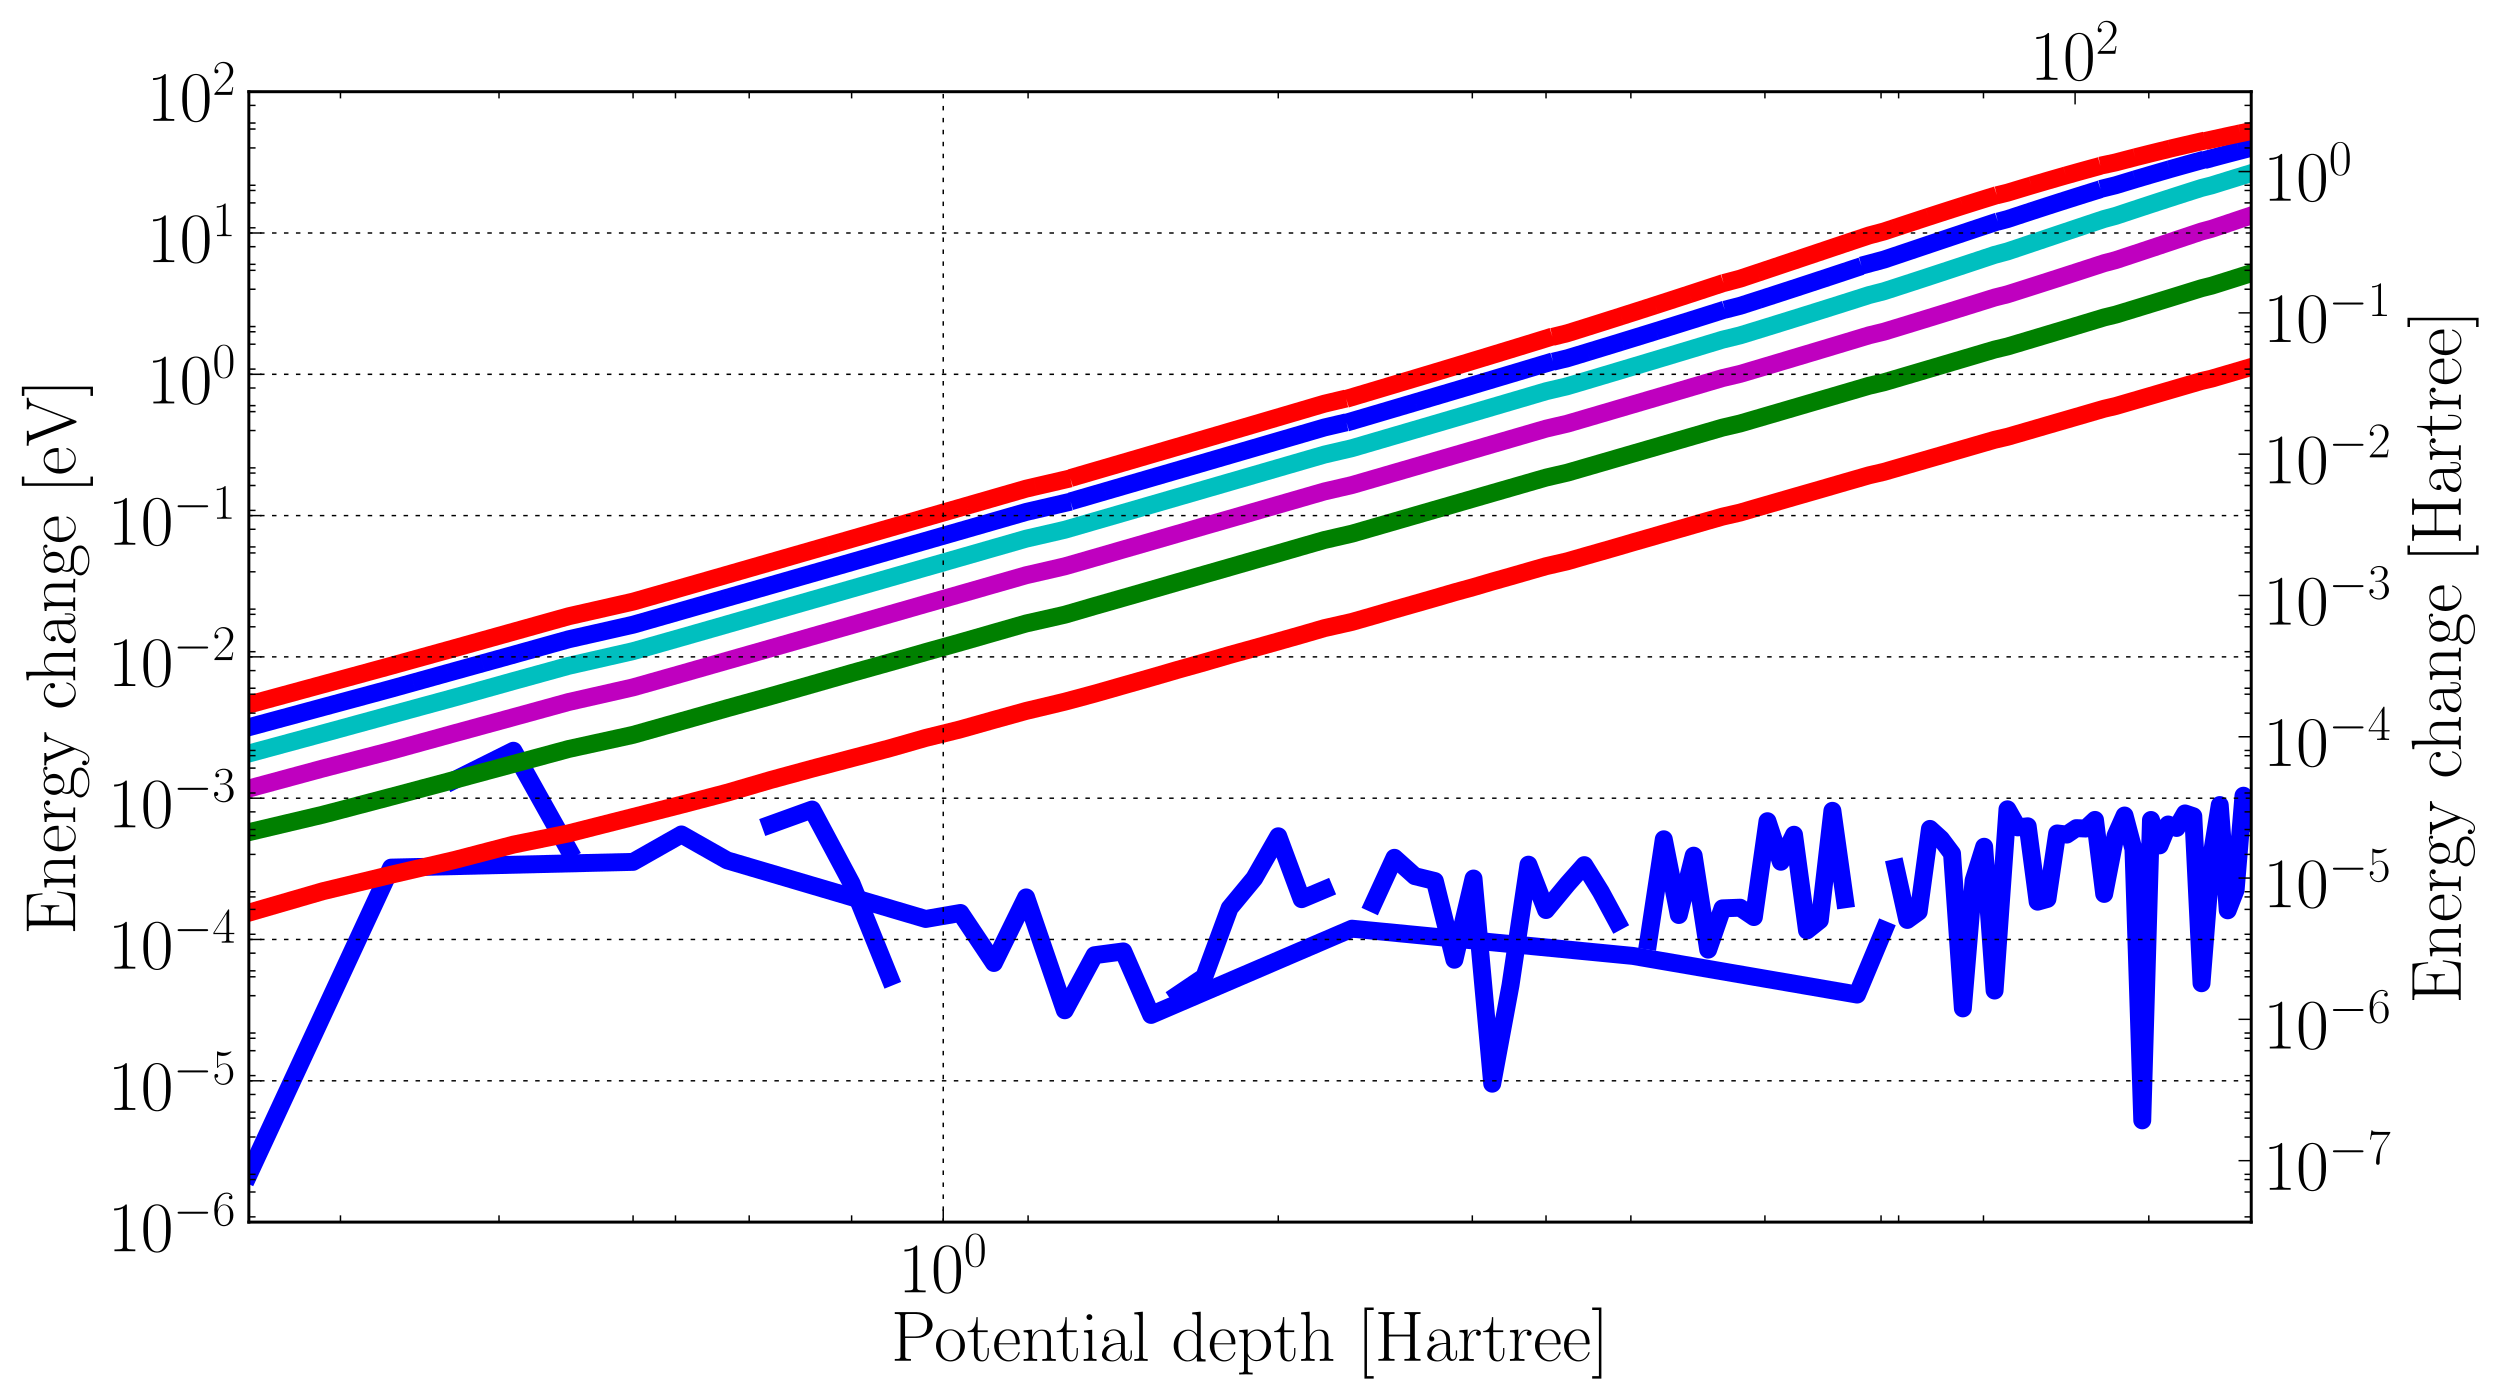 <?xml version="1.0" encoding="utf-8" standalone="no"?>
<!DOCTYPE svg PUBLIC "-//W3C//DTD SVG 1.1//EN"
  "http://www.w3.org/Graphics/SVG/1.1/DTD/svg11.dtd">
<!-- Created with matplotlib (http://matplotlib.org/) -->
<svg height="468pt" version="1.1" viewBox="0 0 836 468" width="836pt" xmlns="http://www.w3.org/2000/svg" xmlns:xlink="http://www.w3.org/1999/xlink">
 <defs>
  <style type="text/css">
*{stroke-linecap:square;stroke-linejoin:round;}
  </style>
 </defs>
 <g id="figure_1">
  <g id="patch_1">
   <path d="
M0 468.195
L836.024 468.195
L836.024 0
L0 0
z
" style="fill:none;opacity:0.0;"/>
  </g>
  <g id="axes_1">
   <g id="patch_2">
    <path d="
M83.212 408.663
L752.812 408.663
L752.812 30.663
L83.212 30.663
z
" style="fill:none;opacity:0.0;"/>
   </g>
   <g id="line2d_1">
    <path clip-path="url(#p4297ea52ca)" d="
M107.976 283.776
M151.955 260.874
L171.678 251.048
L190.148 284.083
M257.711 275.707
L271.561 270.709
L284.782 295.453
L297.428 326.704
M393.946 332.599
L402.693 326.69
L411.184 303.671
L419.434 293.699
L427.457 279.653
L435.264 300.68
L442.867 297.482
M459.281 302.098
L466.288 286.85
L473.131 292.984
L479.816 294.62
L486.352 320.934
L492.743 293.782
L498.997 362.384
L505.12 329.42
L511.116 289.142
L516.991 304.314
L524.171 295.636
L529.791 289.301
L535.304 298.194
L540.715 308.196
M551.243 314.553
L556.367 280.654
L561.403 305.978
L566.353 286.134
L571.22 317.559
L576.007 303.755
L581.882 303.533
L586.498 306.665
L591.042 274.609
L595.516 288.171
L599.922 279.137
L604.262 311.145
L608.539 307.739
L612.754 271.133
L616.908 300.714
M625.043 278.895
M633.931 290.282
L637.795 307.628
L641.609 304.874
L645.373 277.184
L649.09 280.563
L652.759 285.449
L656.383 337.21
L659.962 294.454
L663.498 283.152
L666.991 331.238
L671.299 270.632
L674.701 276.679
L678.063 276.311
L681.386 301.52
L684.672 300.596
L687.921 278.705
L691.135 279.084
L694.313 276.929
L697.457 277.065
L700.567 274.177
L703.644 298.925
L707.446 279.444
L710.451 272.707
L713.426 283.933
L716.371 374.647
L719.287 274.199
L722.173 282.692
L725.031 275.71
L727.861 276.87
L730.664 272.011
L733.44 272.945
L736.19 328.798
L739.592 285.807
L742.284 269.207
L744.952 304.41
L747.596 297.603
L750.216 266.085
L752.812 274.979" style="fill:none;stroke:#0000ff;stroke-width:6.0;"/>
   </g>
   <g id="line2d_2">
    <path clip-path="url(#p4297ea52ca)" d="
M83.212 392.689
L130.796 290.132
L211.699 288.211
L227.859 279.043
L243.168 287.711
L309.546 307.305
L321.18 305.299
L332.366 322.02
L343.138 300.092
L356.064 337.833
L366.007 319.424
L375.622 318.153
L384.928 339.388
L452.1 310.556
L546.026 319.655
L621.004 332.58
L630.014 311.027" style="fill:none;stroke:#0000ff;stroke-width:6.0;"/>
    <defs>
     <path d="
M0 1.5
C0.398 1.5 0.779 1.342 1.061 1.061
C1.342 0.779 1.5 0.398 1.5 0
C1.5 -0.398 1.342 -0.779 1.061 -1.061
C0.779 -1.342 0.398 -1.5 0 -1.5
C-0.398 -1.5 -0.779 -1.342 -1.061 -1.061
C-1.342 -0.779 -1.5 -0.398 -1.5 0
C-1.5 0.398 -1.342 0.779 -1.061 1.061
C-0.779 1.342 -0.398 1.5 0 1.5
z
" id="mec7afe23ad" style="stroke:#0000ff;stroke-linecap:butt;stroke-width:0.5;"/>
    </defs>
    <g clip-path="url(#p4297ea52ca)">
     <use style="fill:#0000ff;stroke:#0000ff;stroke-linecap:butt;stroke-width:0.5;" x="83.212" xlink:href="#mec7afe23ad" y="392.689"/>
     <use style="fill:#0000ff;stroke:#0000ff;stroke-linecap:butt;stroke-width:0.5;" x="130.796" xlink:href="#mec7afe23ad" y="290.132"/>
     <use style="fill:#0000ff;stroke:#0000ff;stroke-linecap:butt;stroke-width:0.5;" x="211.699" xlink:href="#mec7afe23ad" y="288.211"/>
     <use style="fill:#0000ff;stroke:#0000ff;stroke-linecap:butt;stroke-width:0.5;" x="227.859" xlink:href="#mec7afe23ad" y="279.043"/>
     <use style="fill:#0000ff;stroke:#0000ff;stroke-linecap:butt;stroke-width:0.5;" x="243.168" xlink:href="#mec7afe23ad" y="287.711"/>
     <use style="fill:#0000ff;stroke:#0000ff;stroke-linecap:butt;stroke-width:0.5;" x="309.546" xlink:href="#mec7afe23ad" y="307.305"/>
     <use style="fill:#0000ff;stroke:#0000ff;stroke-linecap:butt;stroke-width:0.5;" x="321.18" xlink:href="#mec7afe23ad" y="305.299"/>
     <use style="fill:#0000ff;stroke:#0000ff;stroke-linecap:butt;stroke-width:0.5;" x="332.366" xlink:href="#mec7afe23ad" y="322.02"/>
     <use style="fill:#0000ff;stroke:#0000ff;stroke-linecap:butt;stroke-width:0.5;" x="343.138" xlink:href="#mec7afe23ad" y="300.092"/>
     <use style="fill:#0000ff;stroke:#0000ff;stroke-linecap:butt;stroke-width:0.5;" x="356.064" xlink:href="#mec7afe23ad" y="337.833"/>
     <use style="fill:#0000ff;stroke:#0000ff;stroke-linecap:butt;stroke-width:0.5;" x="366.007" xlink:href="#mec7afe23ad" y="319.424"/>
     <use style="fill:#0000ff;stroke:#0000ff;stroke-linecap:butt;stroke-width:0.5;" x="375.622" xlink:href="#mec7afe23ad" y="318.153"/>
     <use style="fill:#0000ff;stroke:#0000ff;stroke-linecap:butt;stroke-width:0.5;" x="384.928" xlink:href="#mec7afe23ad" y="339.388"/>
     <use style="fill:#0000ff;stroke:#0000ff;stroke-linecap:butt;stroke-width:0.5;" x="452.1" xlink:href="#mec7afe23ad" y="310.556"/>
     <use style="fill:#0000ff;stroke:#0000ff;stroke-linecap:butt;stroke-width:0.5;" x="546.026" xlink:href="#mec7afe23ad" y="319.655"/>
     <use style="fill:#0000ff;stroke:#0000ff;stroke-linecap:butt;stroke-width:0.5;" x="621.004" xlink:href="#mec7afe23ad" y="332.58"/>
     <use style="fill:#0000ff;stroke:#0000ff;stroke-linecap:butt;stroke-width:0.5;" x="630.014" xlink:href="#mec7afe23ad" y="311.027"/>
    </g>
   </g>
   <g id="line2d_3">
    <path clip-path="url(#p4297ea52ca)" d="
M83.212 305.196
L107.976 298.017
L130.796 292.509
L151.955 287.588
L171.678 282.442
L190.148 278.673
L211.699 273.199
L227.859 269.082
L243.168 265.072
L257.711 260.822
L271.561 257.04
L284.782 253.561
L297.428 250.236
L309.546 246.766
L321.18 243.883
L332.366 240.718
L343.138 237.734
L356.064 234.644
L366.007 231.971
L375.622 229.226
L384.928 226.577
L393.946 223.951
L402.693 221.497
L411.184 219.016
L419.434 216.734
L427.457 214.479
L435.264 212.268
L442.867 210.052
L452.1 207.965
L459.281 205.908
L466.288 203.858
L473.131 201.911
L479.816 199.997
L486.352 198.082
L492.743 196.325
L498.997 194.478
L505.12 192.752
L511.116 191.023
L516.991 189.337
L524.171 187.678
L529.791 186.05
L535.304 184.481
L540.715 182.93
L546.026 181.367
L551.243 179.874
L556.367 178.39
L561.403 176.956
L566.353 175.53
L571.22 174.127
L576.007 172.759
L581.882 171.409
L586.498 170.056
L591.042 168.746
L595.516 167.454
L599.922 166.177
L604.262 164.932
L608.539 163.704
L612.754 162.48
L616.908 161.271
L621.004 160.097
L625.043 158.931
L630.014 157.778
L633.931 156.64
L637.795 155.522
L641.609 154.42
L645.373 153.331
L649.09 152.257
L652.759 151.191
L656.383 150.144
L659.962 149.105
L663.498 148.08
L666.991 147.07
L671.299 146.066
L674.701 145.082
L678.063 144.108
L681.386 143.14
L684.672 142.183
L687.921 141.24
L691.135 140.307
L694.313 139.384
L697.457 138.471
L700.567 137.565
L703.644 136.671
L707.446 135.787
L710.451 134.91
L713.426 134.042
L716.371 133.184
L719.287 132.335
L722.173 131.491
L725.031 130.658
L727.861 129.831
L730.664 129.013
L733.44 128.203
L736.19 127.4
L739.592 126.605
L742.284 125.816
L744.952 125.035
L747.596 124.261
L750.216 123.492
L752.812 122.731" style="fill:none;stroke:#ff0000;stroke-width:6.0;"/>
   </g>
   <g id="line2d_4">
    <path clip-path="url(#p4297ea52ca)" d="
M83.212 278.283
L107.976 272.426
L130.796 266.423
L151.955 260.783
L171.678 255.458
L190.148 250.46
L211.699 245.735
L227.859 241.162
L243.168 236.828
L257.711 232.794
L271.561 228.852
L284.782 225.067
L297.428 221.532
L309.546 218.054
L321.18 214.797
L332.366 211.581
L343.138 208.488
L356.064 205.559
L366.007 202.661
L375.622 199.915
L384.928 197.247
L393.946 194.639
L402.693 192.121
L411.184 189.689
L419.434 187.309
L427.457 185.03
L435.264 182.767
L442.867 180.583
L452.1 178.457
L459.281 176.382
L466.288 174.359
L473.131 172.379
L479.816 170.444
L486.352 168.565
L492.743 166.713
L498.997 164.902
L505.12 163.137
L511.116 161.406
L516.991 159.709
L524.171 158.043
L529.791 156.413
L535.304 154.814
L540.715 153.24
L546.026 151.698
L551.243 150.183
L556.367 148.695
L561.403 147.233
L566.353 145.794
L571.22 144.378
L576.007 142.988
L581.882 141.615
L586.498 140.268
L591.042 138.941
L595.516 137.634
L599.922 136.345
L604.262 135.075
L608.539 133.824
L612.754 132.591
L616.908 131.374
L621.004 130.173
L625.043 128.989
L630.014 127.821
L633.931 126.666
L637.795 125.527
L641.609 124.402
L645.373 123.29
L649.09 122.192
L652.759 121.107
L656.383 120.035
L659.962 118.974
L663.498 117.926
L666.991 116.888
L671.299 115.862
L674.701 114.846
L678.063 113.842
L681.386 112.847
L684.672 111.863
L687.921 110.887
L691.135 109.921
L694.313 108.965
L697.457 108.016
L700.567 107.076
L703.644 106.145
L707.446 105.221
L710.451 104.306
L713.426 103.397
L716.371 102.496
L719.287 101.602
L722.173 100.715
L725.031 99.834
L727.861 98.96
L730.664 98.092
L733.44 97.23
L736.19 96.374
L739.592 95.523
L742.284 94.678
L744.952 93.839
L747.596 93.004
L750.216 92.175
L752.812 91.351" style="fill:none;stroke:#008000;stroke-width:6.0;"/>
   </g>
   <g id="line2d_5">
    <path clip-path="url(#p4297ea52ca)" d="
M83.212 263.679
L107.976 256.98
L130.796 251.044
L151.955 245.212
L171.678 239.827
L190.148 234.748
L211.699 229.856
L227.859 225.285
L243.168 220.918
L257.711 216.778
L271.561 212.818
L284.782 209.053
L297.428 205.429
L309.546 201.953
L321.18 198.648
L332.366 195.438
L343.138 192.357
L356.064 189.381
L366.007 186.522
L375.622 183.743
L384.928 181.062
L393.946 178.454
L402.693 175.928
L411.184 173.487
L419.434 171.103
L427.457 168.788
L435.264 166.538
L442.867 164.341
L452.1 162.203
L459.281 160.119
L466.288 158.083
L473.131 156.096
L479.816 154.151
L486.352 152.253
L492.743 150.395
L498.997 148.577
L505.12 146.795
L511.116 145.05
L516.991 143.339
L524.171 141.661
L529.791 140.017
L535.304 138.4
L540.715 136.813
L546.026 135.254
L551.243 133.722
L556.367 132.216
L561.403 130.735
L566.353 129.277
L571.22 127.842
L576.007 126.429
L581.882 125.037
L586.498 123.666
L591.042 122.314
L595.516 120.981
L599.922 119.666
L604.262 118.369
L608.539 117.089
L612.754 115.824
L616.908 114.575
L621.004 113.341
L625.043 112.121
L630.014 110.915
L633.931 109.722
L637.795 108.542
L641.609 107.374
L645.373 106.218
L649.09 105.073
L652.759 103.938
L656.383 102.814
L659.962 101.7
L663.498 100.596
L666.991 99.5
L671.299 98.414
L674.701 97.336
L678.063 96.267
L681.386 95.206
L684.672 94.153
L687.921 93.108
L691.135 92.071
L694.313 91.041
L697.457 90.019
L700.567 89.004
L703.644 87.997
L707.446 86.997
L710.451 86.004
L713.426 85.019
L716.371 84.041
L719.287 83.071
L722.173 82.109
L725.031 81.153
L727.861 80.206
L730.664 79.267
L733.44 78.336
L736.19 77.413
L739.592 76.498
L742.284 75.592
L744.952 74.694
L747.596 73.803
L750.216 72.922
L752.812 72.051" style="fill:none;stroke:#bf00bf;stroke-width:6.0;"/>
   </g>
   <g id="line2d_6">
    <path clip-path="url(#p4297ea52ca)" d="
M83.212 251.968
L107.976 245.26
L130.796 239.017
L151.955 233.26
L171.678 227.743
L190.148 222.645
L211.699 217.738
L227.859 213.155
L243.168 208.775
L257.711 204.606
L271.561 200.641
L284.782 196.871
L297.428 193.246
L309.546 189.775
L321.18 186.439
L332.366 183.225
L343.138 180.134
L356.064 177.155
L366.007 174.275
L375.622 171.497
L384.928 168.801
L393.946 166.192
L402.693 163.658
L411.184 161.2
L419.434 158.81
L427.457 156.482
L435.264 154.22
L442.867 152.015
L452.1 149.863
L459.281 147.764
L466.288 145.715
L473.131 143.712
L479.816 141.755
L486.352 139.839
L492.743 137.965
L498.997 136.128
L505.12 134.328
L511.116 132.563
L516.991 130.832
L524.171 129.131
L529.791 127.462
L535.304 125.821
L540.715 124.207
L546.026 122.62
L551.243 121.059
L556.367 119.521
L561.403 118.005
L566.353 116.512
L571.22 115.039
L576.007 113.586
L581.882 112.151
L586.498 110.734
L591.042 109.334
L595.516 107.95
L599.922 106.582
L604.262 105.228
L608.539 103.888
L612.754 102.562
L616.908 101.248
L621.004 99.948
L625.043 98.659
L630.014 97.382
L633.931 96.116
L637.795 94.862
L641.609 93.619
L645.373 92.387
L649.09 91.166
L652.759 89.955
L656.383 88.756
L659.962 87.568
L663.498 86.392
L666.991 85.227
L671.299 84.073
L674.701 82.931
L678.063 81.801
L681.386 80.683
L684.672 79.578
L687.921 78.485
L691.135 77.405
L694.313 76.337
L697.457 75.284
L700.567 74.242
L703.644 73.216
L707.446 72.201
L710.451 71.203
L713.426 70.216
L716.371 69.244
L719.287 68.287
L722.173 67.343
L725.031 66.414
L727.861 65.499
L730.664 64.599
L733.44 63.713
L736.19 62.841
L739.592 61.981
L742.284 61.138
L744.952 60.309
L747.596 59.492
L750.216 58.691
L752.812 57.905" style="fill:none;stroke:#00bfbf;stroke-width:6.0;"/>
   </g>
   <g id="line2d_7">
    <path clip-path="url(#p4297ea52ca)" d="
M83.212 243.182
L107.976 236.478
L130.796 230.304
L151.955 224.411
L171.678 218.944
L190.148 213.782
L211.699 208.903
L227.859 204.278
L243.168 199.889
L257.711 195.731
L271.561 191.759
L284.782 187.971
L297.428 184.334
L309.546 180.851
L321.18 177.514
L332.366 174.295
L343.138 171.196
L356.064 168.208
L366.007 165.323
L375.622 162.528
L384.928 159.825
L393.946 157.203
L402.693 154.66
L411.184 152.19
L419.434 149.788
L427.457 147.45
L435.264 145.172
L442.867 142.951
L452.1 140.785
L459.281 138.669
L466.288 136.603
L473.131 134.582
L479.816 132.604
L486.352 130.667
L492.743 128.769
L498.997 126.908
L505.12 125.081
L511.116 123.288
L516.991 121.525
L524.171 119.792
L529.791 118.088
L535.304 116.409
L540.715 114.755
L546.026 113.124
L551.243 111.516
L556.367 109.928
L561.403 108.361
L566.353 106.812
L571.22 105.281
L576.007 103.768
L581.882 102.27
L586.498 100.789
L591.042 99.323
L595.516 97.872
L599.922 96.436
L604.262 95.016
L608.539 93.609
L612.754 92.217
L616.908 90.841
L621.004 89.478
L625.043 88.132
L630.014 86.801
L633.931 85.485
L637.795 84.185
L641.609 82.902
L645.373 81.636
L649.09 80.387
L652.759 79.154
L656.383 77.94
L659.962 76.743
L663.498 75.565
L666.991 74.404
L671.299 73.262
L674.701 72.14
L678.063 71.035
L681.386 69.95
L684.672 68.884
L687.921 67.838
L691.135 66.809
L694.313 65.8
L697.457 64.81
L700.567 63.84
L703.644 62.887
L707.446 61.953
L710.451 61.04
L713.426 60.142
L716.371 59.265
L719.287 58.405
L722.173 57.565
L725.031 56.74
L727.861 55.932
L730.664 55.145
L733.44 54.373
L736.19 53.617
L739.592 52.878
L742.284 52.154
L744.952 51.447
L747.596 50.758
L750.216 50.083
L752.812 49.42" style="fill:none;stroke:#0000ff;stroke-dasharray:6,6;stroke-dashoffset:0.0;stroke-linecap:butt;stroke-width:6.0;"/>
   </g>
   <g id="line2d_8">
    <path clip-path="url(#p4297ea52ca)" d="
M83.212 235.603
L107.976 228.862
L130.796 222.635
L151.955 216.765
L171.678 211.249
L190.148 206.081
L211.699 201.187
L227.859 196.567
L243.168 192.179
L257.711 187.995
L271.561 184.015
L284.782 180.217
L297.428 176.576
L309.546 173.089
L321.18 169.738
L332.366 166.512
L343.138 163.406
L356.064 160.406
L366.007 157.508
L375.622 154.705
L384.928 151.988
L393.946 149.355
L402.693 146.796
L411.184 144.311
L419.434 141.891
L427.457 139.536
L435.264 137.238
L442.867 134.998
L452.1 132.809
L459.281 130.67
L466.288 128.577
L473.131 126.528
L479.816 124.52
L486.352 122.55
L492.743 120.616
L498.997 118.715
L505.12 116.846
L511.116 115.007
L516.991 113.196
L524.171 111.411
L529.791 109.65
L535.304 107.913
L540.715 106.197
L546.026 104.503
L551.243 102.829
L556.367 101.174
L561.403 99.54
L566.353 97.924
L571.22 96.326
L576.007 94.748
L581.882 93.189
L586.498 91.649
L591.042 90.129
L595.516 88.628
L599.922 87.148
L604.262 85.689
L608.539 84.252
L612.754 82.836
L616.908 81.442
L621.004 80.072
L625.043 78.724
L630.014 77.4
L633.931 76.1
L637.795 74.823
L641.609 73.57
L645.373 72.342
L649.09 71.139
L652.759 69.961
L656.383 68.805
L659.962 67.675
L663.498 66.571
L666.991 65.488
L671.299 64.431
L674.701 63.399
L678.063 62.388
L681.386 61.401
L684.672 60.438
L687.921 59.5
L691.135 58.581
L694.313 57.685
L697.457 56.812
L700.567 55.96
L703.644 55.13
L707.446 54.322
L710.451 53.53
L713.426 52.762
L716.371 52.01
L719.287 51.281
L722.173 50.569
L725.031 49.874
L727.861 49.196
L730.664 48.536
L733.44 47.896
L736.19 47.269
L739.592 46.659
L742.284 46.063
L744.952 45.48
L747.596 44.914
L750.216 44.362
L752.812 43.826" style="fill:none;stroke:#ff0000;stroke-dasharray:6,6;stroke-dashoffset:0.0;stroke-linecap:butt;stroke-width:6.0;"/>
   </g>
   <g id="matplotlib.axis_1">
    <g id="ytick_1">
     <g id="line2d_9">
      <defs>
       <path d="
M0 0
L-4 0" id="m0d5b0a6425" style="stroke:#000000;stroke-linecap:butt;stroke-width:0.5;"/>
      </defs>
      <g>
       <use style="stroke:#000000;stroke-linecap:butt;stroke-width:0.5;" x="752.812" xlink:href="#m0d5b0a6425" y="388.121"/>
      </g>
     </g>
     <g id="text_1">
      <!-- $10^{-7}$ -->
      <defs>
       <path d="
M65.906 23
C67.594 23 69.406 23 69.406 25
C69.406 27 67.594 27 65.906 27
L11.797 27
C10.094 27 8.297 27 8.297 25
C8.297 23 10.094 23 11.797 23
z
" id="CMSY10-0"/>
       <path d="
M26.594 63.312
C26.594 65.406 26.5 65.5 25.094 65.5
C21.203 61.188 15.297 59.797 9.703 59.797
C9.406 59.797 8.906 59.797 8.797 59.5
C8.703 59.297 8.703 59.094 8.703 57
C11.797 57 17 57.594 21 59.984
L21 7.203
C21 3.688 20.797 2.5 12.203 2.5
L9.203 2.5
L9.203 0
C14 0 19 0 23.797 0
C28.594 0 33.594 0 38.406 0
L38.406 2.5
L35.406 2.5
C26.797 2.5 26.594 3.594 26.594 7.156
z
" id="CMR17-49"/>
       <path d="
M42 31.641
C42 37.75 41.906 48.125 37.703 56.109
C34 63.109 28.094 65.594 22.906 65.594
C18.094 65.594 12 63.406 8.203 56.203
C4.203 48.719 3.797 39.438 3.797 31.641
C3.797 25.953 3.906 17.281 7 9.672
C11.297 -0.609 19 -2 22.906 -2
C27.5 -2 34.5 -0.109 38.594 9.375
C41.594 16.281 42 24.359 42 31.641
M22.906 -0.406
C16.5 -0.406 12.703 5.078 11.297 12.688
C10.203 18.562 10.203 27.156 10.203 32.75
C10.203 40.438 10.203 46.828 11.5 52.922
C13.406 61.391 19 64 22.906 64
C27 64 32.297 61.297 34.203 53.125
C35.5 47.438 35.594 40.734 35.594 32.75
C35.594 26.25 35.594 18.266 34.406 12.375
C32.297 1.484 26.406 -0.406 22.906 -0.406" id="CMR17-48"/>
       <path d="
M45.094 61.578
L45.094 63.766
L21.594 63.766
C9.906 63.766 9.703 65.078 9.297 67
L7.5 67
L4.594 48.344
L6.406 48.344
C6.703 50.234 7.406 55.312 8.594 57.203
C9.203 58 16.594 58 18.297 58
L40.297 58
L29.203 41.578
C21.797 30.531 16.703 15.609 16.703 2.578
C16.703 1.391 16.703 -2 20.297 -2
C23.906 -2 23.906 1.391 23.906 2.672
L23.906 7.266
C23.906 23.562 26.703 34.312 31.297 41.188
z
" id="CMR17-55"/>
      </defs>
      <g transform="translate(756.812 397.853)scale(0.24 -0.24)">
       <use transform="scale(0.996)" xlink:href="#CMR17-49"/>
       <use transform="translate(45.69 0.0)scale(0.996)" xlink:href="#CMR17-48"/>
       <use transform="translate(91.381 36.154)scale(0.697)" xlink:href="#CMSY10-0"/>
       <use transform="translate(145.622 36.154)scale(0.697)" xlink:href="#CMR17-55"/>
      </g>
     </g>
    </g>
    <g id="ytick_2">
     <g id="line2d_10">
      <g>
       <use style="stroke:#000000;stroke-linecap:butt;stroke-width:0.5;" x="752.812" xlink:href="#m0d5b0a6425" y="340.871"/>
      </g>
     </g>
     <g id="text_2">
      <!-- $10^{-6}$ -->
      <defs>
       <path d="
M10.594 34
C10.594 57.656 21.797 63 28.297 63
C30.406 63 35.5 62.641 37.5 59
C35.906 59 32.906 59 32.906 55.516
C32.906 52.828 35.094 51.922 36.5 51.922
C37.406 51.922 40.094 52.312 40.094 55.625
C40.094 61.781 35.094 65.297 28.203 65.297
C16.297 65.297 3.797 52.969 3.797 31
C3.797 3.953 15.094 -2 23.094 -2
C32.797 -2 42 6.672 42 20.047
C42 32.516 33.906 41.594 23.703 41.594
C17.594 41.594 13.094 37.609 10.594 30.625
z

M23.094 0.391
C10.797 0.391 10.797 18.75 10.797 22.438
C10.797 29.625 14.203 40 23.5 40
C25.203 40 30.094 40 33.406 33.125
C35.203 29.219 35.203 25.141 35.203 20.141
C35.203 14.75 35.203 10.781 33.094 6.781
C30.906 2.672 27.703 0.391 23.094 0.391" id="CMR17-54"/>
      </defs>
      <g transform="translate(756.812 350.603)scale(0.24 -0.24)">
       <use transform="scale(0.996)" xlink:href="#CMR17-49"/>
       <use transform="translate(45.69 0.0)scale(0.996)" xlink:href="#CMR17-48"/>
       <use transform="translate(91.381 36.154)scale(0.697)" xlink:href="#CMSY10-0"/>
       <use transform="translate(145.622 36.154)scale(0.697)" xlink:href="#CMR17-54"/>
      </g>
     </g>
    </g>
    <g id="ytick_3">
     <g id="line2d_11">
      <g>
       <use style="stroke:#000000;stroke-linecap:butt;stroke-width:0.5;" x="752.812" xlink:href="#m0d5b0a6425" y="293.621"/>
      </g>
     </g>
     <g id="text_3">
      <!-- $10^{-5}$ -->
      <defs>
       <path d="
M11.406 57.688
C12.406 57.281 16.5 56 20.703 56
C30 56 35.094 61.016 38 63.922
C38 64.734 38 65.25 37.406 65.25
C37.297 65.25 37.094 65.25 36.297 64.828
C32.797 63.312 28.703 62.078 23.703 62.078
C20.703 62.078 16.203 62.5 11.297 64.734
C10.203 65.25 10 65.25 9.906 65.25
C9.406 65.25 9.297 65.141 9.297 63.156
L9.297 34.281
C9.297 32.5 9.297 32 10.297 32
C10.797 32 11 32.203 11.5 32.906
C14.703 37.484 19.094 39.406 24.094 39.406
C27.594 39.406 35.094 37.219 35.094 20.141
C35.094 16.953 35.094 11.172 32.094 6.578
C29.594 2.484 25.703 0.391 21.406 0.391
C14.797 0.391 8.094 5 6.297 12.719
C6.703 12.609 7.5 12.422 7.906 12.422
C9.203 12.422 11.703 13.125 11.703 16.219
C11.703 18.906 9.797 20 7.906 20
C5.594 20 4.094 18.594 4.094 15.797
C4.094 7.094 11 -2 21.594 -2
C31.906 -2 41.703 6.875 41.703 19.75
C41.703 31.719 33.906 41 24.203 41
C19.094 41 14.797 39.094 11.406 35.453
z
" id="CMR17-53"/>
      </defs>
      <g transform="translate(756.812 303.353)scale(0.24 -0.24)">
       <use transform="scale(0.996)" xlink:href="#CMR17-49"/>
       <use transform="translate(45.69 0.0)scale(0.996)" xlink:href="#CMR17-48"/>
       <use transform="translate(91.381 36.154)scale(0.697)" xlink:href="#CMSY10-0"/>
       <use transform="translate(145.622 36.154)scale(0.697)" xlink:href="#CMR17-53"/>
      </g>
     </g>
    </g>
    <g id="ytick_4">
     <g id="line2d_12">
      <g>
       <use style="stroke:#000000;stroke-linecap:butt;stroke-width:0.5;" x="752.812" xlink:href="#m0d5b0a6425" y="246.371"/>
      </g>
     </g>
     <g id="text_4">
      <!-- $10^{-4}$ -->
      <defs>
       <path d="
M33.594 64.328
C33.594 66.406 33.5 66.5 31.703 66.5
L2 19.594
L2 17
L27.797 17
L27.797 7.141
C27.797 3.5 27.594 2.5 20.594 2.5
L18.703 2.5
L18.703 0
C21.906 0 27.297 0 30.703 0
C34.094 0 39.5 0 42.703 0
L42.703 2.5
L40.797 2.5
C33.797 2.5 33.594 3.5 33.594 7.141
L33.594 17
L43.797 17
L43.797 19.594
L33.594 19.594
z

M28.094 57.766
L28.094 19.594
L4 19.594
z
" id="CMR17-52"/>
      </defs>
      <g transform="translate(756.812 256.103)scale(0.24 -0.24)">
       <use transform="scale(0.996)" xlink:href="#CMR17-49"/>
       <use transform="translate(45.69 0.0)scale(0.996)" xlink:href="#CMR17-48"/>
       <use transform="translate(91.381 36.154)scale(0.697)" xlink:href="#CMSY10-0"/>
       <use transform="translate(145.622 36.154)scale(0.697)" xlink:href="#CMR17-52"/>
      </g>
     </g>
    </g>
    <g id="ytick_5">
     <g id="line2d_13">
      <g>
       <use style="stroke:#000000;stroke-linecap:butt;stroke-width:0.5;" x="752.812" xlink:href="#m0d5b0a6425" y="199.121"/>
      </g>
     </g>
     <g id="text_5">
      <!-- $10^{-3}$ -->
      <defs>
       <path d="
M22.094 33.703
C31 33.703 34.906 25.969 34.906 17.031
C34.906 5 28.5 0.391 22.703 0.391
C17.406 0.391 8.797 3.031 6.094 10.828
C6.594 10.625 7.094 10.625 7.594 10.625
C10 10.625 11.797 12.219 11.797 14.812
C11.797 17.703 9.594 19 7.594 19
C5.906 19 3.297 18.203 3.297 14.469
C3.297 5.234 12.297 -2 22.906 -2
C34 -2 42.5 6.719 42.5 16.953
C42.5 26.672 34.5 33.688 25 34.797
C32.594 36.375 39.906 43.062 39.906 52.016
C39.906 59.688 32 65.297 23 65.297
C13.906 65.297 5.906 59.828 5.906 52.016
C5.906 48.594 8.5 48 9.797 48
C11.906 48 13.703 49.297 13.703 51.891
C13.703 54.469 11.906 55.766 9.797 55.766
C9.406 55.766 8.906 55.766 8.5 55.562
C11.406 61.859 19.297 63 22.797 63
C26.297 63 32.906 61.328 32.906 51.875
C32.906 49.109 32.5 44.188 29.094 39.844
C26.094 36 22.703 36 19.406 35.594
C18.906 35.594 16.594 35.594 16.203 35.594
C15.5 35.484 15.094 35.391 15.094 34.594
C15.094 33.812 15.203 33.703 17.203 33.703
z
" id="CMR17-51"/>
      </defs>
      <g transform="translate(756.812 208.853)scale(0.24 -0.24)">
       <use transform="scale(0.996)" xlink:href="#CMR17-49"/>
       <use transform="translate(45.69 0.0)scale(0.996)" xlink:href="#CMR17-48"/>
       <use transform="translate(91.381 36.154)scale(0.697)" xlink:href="#CMSY10-0"/>
       <use transform="translate(145.622 36.154)scale(0.697)" xlink:href="#CMR17-51"/>
      </g>
     </g>
    </g>
    <g id="ytick_6">
     <g id="line2d_14">
      <g>
       <use style="stroke:#000000;stroke-linecap:butt;stroke-width:0.5;" x="752.812" xlink:href="#m0d5b0a6425" y="151.871"/>
      </g>
     </g>
     <g id="text_6">
      <!-- $10^{-2}$ -->
      <defs>
       <path d="
M41.703 15.453
L39.906 15.453
C38.906 8.375 38.094 7.172 37.703 6.562
C37.203 5.766 30 5.766 28.594 5.766
L9.406 5.766
C13 9.672 20 16.75 28.5 24.953
C34.594 30.734 41.703 37.531 41.703 47.422
C41.703 59.219 32.297 66 21.797 66
C10.797 66 4.094 56.312 4.094 47.344
C4.094 43.438 7 42.938 8.203 42.938
C9.203 42.938 12.203 43.547 12.203 47.031
C12.203 50.109 9.594 51 8.203 51
C7.594 51 7 50.906 6.594 50.703
C8.5 59.219 14.297 63.406 20.406 63.406
C29.094 63.406 34.797 56.516 34.797 47.422
C34.797 38.734 29.703 31.25 24 24.75
L4.094 2.281
L4.094 0
L39.297 0
z
" id="CMR17-50"/>
      </defs>
      <g transform="translate(756.812 161.603)scale(0.24 -0.24)">
       <use transform="scale(0.996)" xlink:href="#CMR17-49"/>
       <use transform="translate(45.69 0.0)scale(0.996)" xlink:href="#CMR17-48"/>
       <use transform="translate(91.381 36.154)scale(0.697)" xlink:href="#CMSY10-0"/>
       <use transform="translate(145.622 36.154)scale(0.697)" xlink:href="#CMR17-50"/>
      </g>
     </g>
    </g>
    <g id="ytick_7">
     <g id="line2d_15">
      <g>
       <use style="stroke:#000000;stroke-linecap:butt;stroke-width:0.5;" x="752.812" xlink:href="#m0d5b0a6425" y="104.621"/>
      </g>
     </g>
     <g id="text_7">
      <!-- $10^{-1}$ -->
      <g transform="translate(756.812 114.353)scale(0.24 -0.24)">
       <use transform="scale(0.996)" xlink:href="#CMR17-49"/>
       <use transform="translate(45.69 0.0)scale(0.996)" xlink:href="#CMR17-48"/>
       <use transform="translate(91.381 36.154)scale(0.697)" xlink:href="#CMSY10-0"/>
       <use transform="translate(145.622 36.154)scale(0.697)" xlink:href="#CMR17-49"/>
      </g>
     </g>
    </g>
    <g id="ytick_8">
     <g id="line2d_16">
      <g>
       <use style="stroke:#000000;stroke-linecap:butt;stroke-width:0.5;" x="752.812" xlink:href="#m0d5b0a6425" y="57.371"/>
      </g>
     </g>
     <g id="text_8">
      <!-- $10^{0}$ -->
      <g transform="translate(756.812 67.103)scale(0.24 -0.24)">
       <use transform="scale(0.996)" xlink:href="#CMR17-49"/>
       <use transform="translate(45.69 0.0)scale(0.996)" xlink:href="#CMR17-48"/>
       <use transform="translate(91.381 36.154)scale(0.697)" xlink:href="#CMR17-48"/>
      </g>
     </g>
    </g>
    <g id="ytick_9">
     <g id="line2d_17">
      <defs>
       <path d="
M0 0
L2 0" id="m57a2c8792a" style="stroke:#000000;stroke-linecap:butt;stroke-width:0.5;"/>
      </defs>
      <g>
       <use style="stroke:#000000;stroke-linecap:butt;stroke-width:0.5;" x="83.212" xlink:href="#m57a2c8792a" y="406.924"/>
      </g>
     </g>
     <g id="line2d_18">
      <defs>
       <path d="
M0 0
L-2 0" id="m46a939d668" style="stroke:#000000;stroke-linecap:butt;stroke-width:0.5;"/>
      </defs>
      <g>
       <use style="stroke:#000000;stroke-linecap:butt;stroke-width:0.5;" x="752.812" xlink:href="#m46a939d668" y="406.924"/>
      </g>
     </g>
    </g>
    <g id="ytick_10">
     <g id="line2d_19">
      <g>
       <use style="stroke:#000000;stroke-linecap:butt;stroke-width:0.5;" x="83.212" xlink:href="#m57a2c8792a" y="398.603"/>
      </g>
     </g>
     <g id="line2d_20">
      <g>
       <use style="stroke:#000000;stroke-linecap:butt;stroke-width:0.5;" x="752.812" xlink:href="#m46a939d668" y="398.603"/>
      </g>
     </g>
    </g>
    <g id="ytick_11">
     <g id="line2d_21">
      <g>
       <use style="stroke:#000000;stroke-linecap:butt;stroke-width:0.5;" x="83.212" xlink:href="#m57a2c8792a" y="392.7"/>
      </g>
     </g>
     <g id="line2d_22">
      <g>
       <use style="stroke:#000000;stroke-linecap:butt;stroke-width:0.5;" x="752.812" xlink:href="#m46a939d668" y="392.7"/>
      </g>
     </g>
    </g>
    <g id="ytick_12">
     <g id="line2d_23">
      <g>
       <use style="stroke:#000000;stroke-linecap:butt;stroke-width:0.5;" x="83.212" xlink:href="#m57a2c8792a" y="373.897"/>
      </g>
     </g>
     <g id="line2d_24">
      <g>
       <use style="stroke:#000000;stroke-linecap:butt;stroke-width:0.5;" x="752.812" xlink:href="#m46a939d668" y="373.897"/>
      </g>
     </g>
    </g>
    <g id="ytick_13">
     <g id="line2d_25">
      <g>
       <use style="stroke:#000000;stroke-linecap:butt;stroke-width:0.5;" x="83.212" xlink:href="#m57a2c8792a" y="359.674"/>
      </g>
     </g>
     <g id="line2d_26">
      <g>
       <use style="stroke:#000000;stroke-linecap:butt;stroke-width:0.5;" x="752.812" xlink:href="#m46a939d668" y="359.674"/>
      </g>
     </g>
    </g>
    <g id="ytick_14">
     <g id="line2d_27">
      <g>
       <use style="stroke:#000000;stroke-linecap:butt;stroke-width:0.5;" x="83.212" xlink:href="#m57a2c8792a" y="351.353"/>
      </g>
     </g>
     <g id="line2d_28">
      <g>
       <use style="stroke:#000000;stroke-linecap:butt;stroke-width:0.5;" x="752.812" xlink:href="#m46a939d668" y="351.353"/>
      </g>
     </g>
    </g>
    <g id="ytick_15">
     <g id="line2d_29">
      <g>
       <use style="stroke:#000000;stroke-linecap:butt;stroke-width:0.5;" x="83.212" xlink:href="#m57a2c8792a" y="345.45"/>
      </g>
     </g>
     <g id="line2d_30">
      <g>
       <use style="stroke:#000000;stroke-linecap:butt;stroke-width:0.5;" x="752.812" xlink:href="#m46a939d668" y="345.45"/>
      </g>
     </g>
    </g>
    <g id="ytick_16">
     <g id="line2d_31">
      <g>
       <use style="stroke:#000000;stroke-linecap:butt;stroke-width:0.5;" x="83.212" xlink:href="#m57a2c8792a" y="326.647"/>
      </g>
     </g>
     <g id="line2d_32">
      <g>
       <use style="stroke:#000000;stroke-linecap:butt;stroke-width:0.5;" x="752.812" xlink:href="#m46a939d668" y="326.647"/>
      </g>
     </g>
    </g>
    <g id="ytick_17">
     <g id="line2d_33">
      <g>
       <use style="stroke:#000000;stroke-linecap:butt;stroke-width:0.5;" x="83.212" xlink:href="#m57a2c8792a" y="312.424"/>
      </g>
     </g>
     <g id="line2d_34">
      <g>
       <use style="stroke:#000000;stroke-linecap:butt;stroke-width:0.5;" x="752.812" xlink:href="#m46a939d668" y="312.424"/>
      </g>
     </g>
    </g>
    <g id="ytick_18">
     <g id="line2d_35">
      <g>
       <use style="stroke:#000000;stroke-linecap:butt;stroke-width:0.5;" x="83.212" xlink:href="#m57a2c8792a" y="304.103"/>
      </g>
     </g>
     <g id="line2d_36">
      <g>
       <use style="stroke:#000000;stroke-linecap:butt;stroke-width:0.5;" x="752.812" xlink:href="#m46a939d668" y="304.103"/>
      </g>
     </g>
    </g>
    <g id="ytick_19">
     <g id="line2d_37">
      <g>
       <use style="stroke:#000000;stroke-linecap:butt;stroke-width:0.5;" x="83.212" xlink:href="#m57a2c8792a" y="298.2"/>
      </g>
     </g>
     <g id="line2d_38">
      <g>
       <use style="stroke:#000000;stroke-linecap:butt;stroke-width:0.5;" x="752.812" xlink:href="#m46a939d668" y="298.2"/>
      </g>
     </g>
    </g>
    <g id="ytick_20">
     <g id="line2d_39">
      <g>
       <use style="stroke:#000000;stroke-linecap:butt;stroke-width:0.5;" x="83.212" xlink:href="#m57a2c8792a" y="279.397"/>
      </g>
     </g>
     <g id="line2d_40">
      <g>
       <use style="stroke:#000000;stroke-linecap:butt;stroke-width:0.5;" x="752.812" xlink:href="#m46a939d668" y="279.397"/>
      </g>
     </g>
    </g>
    <g id="ytick_21">
     <g id="line2d_41">
      <g>
       <use style="stroke:#000000;stroke-linecap:butt;stroke-width:0.5;" x="83.212" xlink:href="#m57a2c8792a" y="265.174"/>
      </g>
     </g>
     <g id="line2d_42">
      <g>
       <use style="stroke:#000000;stroke-linecap:butt;stroke-width:0.5;" x="752.812" xlink:href="#m46a939d668" y="265.174"/>
      </g>
     </g>
    </g>
    <g id="ytick_22">
     <g id="line2d_43">
      <g>
       <use style="stroke:#000000;stroke-linecap:butt;stroke-width:0.5;" x="83.212" xlink:href="#m57a2c8792a" y="256.853"/>
      </g>
     </g>
     <g id="line2d_44">
      <g>
       <use style="stroke:#000000;stroke-linecap:butt;stroke-width:0.5;" x="752.812" xlink:href="#m46a939d668" y="256.853"/>
      </g>
     </g>
    </g>
    <g id="ytick_23">
     <g id="line2d_45">
      <g>
       <use style="stroke:#000000;stroke-linecap:butt;stroke-width:0.5;" x="83.212" xlink:href="#m57a2c8792a" y="250.95"/>
      </g>
     </g>
     <g id="line2d_46">
      <g>
       <use style="stroke:#000000;stroke-linecap:butt;stroke-width:0.5;" x="752.812" xlink:href="#m46a939d668" y="250.95"/>
      </g>
     </g>
    </g>
    <g id="ytick_24">
     <g id="line2d_47">
      <g>
       <use style="stroke:#000000;stroke-linecap:butt;stroke-width:0.5;" x="83.212" xlink:href="#m57a2c8792a" y="232.147"/>
      </g>
     </g>
     <g id="line2d_48">
      <g>
       <use style="stroke:#000000;stroke-linecap:butt;stroke-width:0.5;" x="752.812" xlink:href="#m46a939d668" y="232.147"/>
      </g>
     </g>
    </g>
    <g id="ytick_25">
     <g id="line2d_49">
      <g>
       <use style="stroke:#000000;stroke-linecap:butt;stroke-width:0.5;" x="83.212" xlink:href="#m57a2c8792a" y="217.924"/>
      </g>
     </g>
     <g id="line2d_50">
      <g>
       <use style="stroke:#000000;stroke-linecap:butt;stroke-width:0.5;" x="752.812" xlink:href="#m46a939d668" y="217.924"/>
      </g>
     </g>
    </g>
    <g id="ytick_26">
     <g id="line2d_51">
      <g>
       <use style="stroke:#000000;stroke-linecap:butt;stroke-width:0.5;" x="83.212" xlink:href="#m57a2c8792a" y="209.603"/>
      </g>
     </g>
     <g id="line2d_52">
      <g>
       <use style="stroke:#000000;stroke-linecap:butt;stroke-width:0.5;" x="752.812" xlink:href="#m46a939d668" y="209.603"/>
      </g>
     </g>
    </g>
    <g id="ytick_27">
     <g id="line2d_53">
      <g>
       <use style="stroke:#000000;stroke-linecap:butt;stroke-width:0.5;" x="83.212" xlink:href="#m57a2c8792a" y="203.7"/>
      </g>
     </g>
     <g id="line2d_54">
      <g>
       <use style="stroke:#000000;stroke-linecap:butt;stroke-width:0.5;" x="752.812" xlink:href="#m46a939d668" y="203.7"/>
      </g>
     </g>
    </g>
    <g id="ytick_28">
     <g id="line2d_55">
      <g>
       <use style="stroke:#000000;stroke-linecap:butt;stroke-width:0.5;" x="83.212" xlink:href="#m57a2c8792a" y="184.897"/>
      </g>
     </g>
     <g id="line2d_56">
      <g>
       <use style="stroke:#000000;stroke-linecap:butt;stroke-width:0.5;" x="752.812" xlink:href="#m46a939d668" y="184.897"/>
      </g>
     </g>
    </g>
    <g id="ytick_29">
     <g id="line2d_57">
      <g>
       <use style="stroke:#000000;stroke-linecap:butt;stroke-width:0.5;" x="83.212" xlink:href="#m57a2c8792a" y="170.674"/>
      </g>
     </g>
     <g id="line2d_58">
      <g>
       <use style="stroke:#000000;stroke-linecap:butt;stroke-width:0.5;" x="752.812" xlink:href="#m46a939d668" y="170.674"/>
      </g>
     </g>
    </g>
    <g id="ytick_30">
     <g id="line2d_59">
      <g>
       <use style="stroke:#000000;stroke-linecap:butt;stroke-width:0.5;" x="83.212" xlink:href="#m57a2c8792a" y="162.353"/>
      </g>
     </g>
     <g id="line2d_60">
      <g>
       <use style="stroke:#000000;stroke-linecap:butt;stroke-width:0.5;" x="752.812" xlink:href="#m46a939d668" y="162.353"/>
      </g>
     </g>
    </g>
    <g id="ytick_31">
     <g id="line2d_61">
      <g>
       <use style="stroke:#000000;stroke-linecap:butt;stroke-width:0.5;" x="83.212" xlink:href="#m57a2c8792a" y="156.45"/>
      </g>
     </g>
     <g id="line2d_62">
      <g>
       <use style="stroke:#000000;stroke-linecap:butt;stroke-width:0.5;" x="752.812" xlink:href="#m46a939d668" y="156.45"/>
      </g>
     </g>
    </g>
    <g id="ytick_32">
     <g id="line2d_63">
      <g>
       <use style="stroke:#000000;stroke-linecap:butt;stroke-width:0.5;" x="83.212" xlink:href="#m57a2c8792a" y="137.647"/>
      </g>
     </g>
     <g id="line2d_64">
      <g>
       <use style="stroke:#000000;stroke-linecap:butt;stroke-width:0.5;" x="752.812" xlink:href="#m46a939d668" y="137.647"/>
      </g>
     </g>
    </g>
    <g id="ytick_33">
     <g id="line2d_65">
      <g>
       <use style="stroke:#000000;stroke-linecap:butt;stroke-width:0.5;" x="83.212" xlink:href="#m57a2c8792a" y="123.424"/>
      </g>
     </g>
     <g id="line2d_66">
      <g>
       <use style="stroke:#000000;stroke-linecap:butt;stroke-width:0.5;" x="752.812" xlink:href="#m46a939d668" y="123.424"/>
      </g>
     </g>
    </g>
    <g id="ytick_34">
     <g id="line2d_67">
      <g>
       <use style="stroke:#000000;stroke-linecap:butt;stroke-width:0.5;" x="83.212" xlink:href="#m57a2c8792a" y="115.103"/>
      </g>
     </g>
     <g id="line2d_68">
      <g>
       <use style="stroke:#000000;stroke-linecap:butt;stroke-width:0.5;" x="752.812" xlink:href="#m46a939d668" y="115.103"/>
      </g>
     </g>
    </g>
    <g id="ytick_35">
     <g id="line2d_69">
      <g>
       <use style="stroke:#000000;stroke-linecap:butt;stroke-width:0.5;" x="83.212" xlink:href="#m57a2c8792a" y="109.2"/>
      </g>
     </g>
     <g id="line2d_70">
      <g>
       <use style="stroke:#000000;stroke-linecap:butt;stroke-width:0.5;" x="752.812" xlink:href="#m46a939d668" y="109.2"/>
      </g>
     </g>
    </g>
    <g id="ytick_36">
     <g id="line2d_71">
      <g>
       <use style="stroke:#000000;stroke-linecap:butt;stroke-width:0.5;" x="83.212" xlink:href="#m57a2c8792a" y="90.397"/>
      </g>
     </g>
     <g id="line2d_72">
      <g>
       <use style="stroke:#000000;stroke-linecap:butt;stroke-width:0.5;" x="752.812" xlink:href="#m46a939d668" y="90.397"/>
      </g>
     </g>
    </g>
    <g id="ytick_37">
     <g id="line2d_73">
      <g>
       <use style="stroke:#000000;stroke-linecap:butt;stroke-width:0.5;" x="83.212" xlink:href="#m57a2c8792a" y="76.174"/>
      </g>
     </g>
     <g id="line2d_74">
      <g>
       <use style="stroke:#000000;stroke-linecap:butt;stroke-width:0.5;" x="752.812" xlink:href="#m46a939d668" y="76.174"/>
      </g>
     </g>
    </g>
    <g id="ytick_38">
     <g id="line2d_75">
      <g>
       <use style="stroke:#000000;stroke-linecap:butt;stroke-width:0.5;" x="83.212" xlink:href="#m57a2c8792a" y="67.853"/>
      </g>
     </g>
     <g id="line2d_76">
      <g>
       <use style="stroke:#000000;stroke-linecap:butt;stroke-width:0.5;" x="752.812" xlink:href="#m46a939d668" y="67.853"/>
      </g>
     </g>
    </g>
    <g id="ytick_39">
     <g id="line2d_77">
      <g>
       <use style="stroke:#000000;stroke-linecap:butt;stroke-width:0.5;" x="83.212" xlink:href="#m57a2c8792a" y="61.95"/>
      </g>
     </g>
     <g id="line2d_78">
      <g>
       <use style="stroke:#000000;stroke-linecap:butt;stroke-width:0.5;" x="752.812" xlink:href="#m46a939d668" y="61.95"/>
      </g>
     </g>
    </g>
    <g id="ytick_40">
     <g id="line2d_79">
      <g>
       <use style="stroke:#000000;stroke-linecap:butt;stroke-width:0.5;" x="83.212" xlink:href="#m57a2c8792a" y="43.147"/>
      </g>
     </g>
     <g id="line2d_80">
      <g>
       <use style="stroke:#000000;stroke-linecap:butt;stroke-width:0.5;" x="752.812" xlink:href="#m46a939d668" y="43.147"/>
      </g>
     </g>
    </g>
    <g id="text_9">
     <!-- Energy change [Hartree] -->
     <defs>
      <path d="
M60.703 25.078
L58.906 25.078
C56.703 10.516 55.406 2.594 37.797 2.594
L23.906 2.594
C19.906 2.594 19.703 3.078 19.703 6.469
L19.703 34
L29.094 34
C38.5 34 39.406 30.562 39.406 22.125
L41.203 22.125
L41.203 48
L39.406 48
C39.406 39.922 38.5 36.594 29.094 36.594
L19.703 36.594
L19.703 61.141
C19.703 64.5 19.906 65 23.906 65
L37.594 65
C53.094 65 54.906 58.859 56.297 45.656
L58.094 45.656
L55.703 67.578
L5.094 67.578
L5.094 65
C12 65 13.094 65 13.094 60.531
L13.094 7.047
C13.094 2.594 12 2.594 5.094 2.594
L5.094 0
L57.094 0
z
" id="CMR17-69"/>
      <path d="
M36 25.828
C36 32.375 36 35.844 31.797 39.734
C28.094 43 23.797 44 20.406 44
C12.5 44 6.797 37.609 6.797 30.797
C6.797 27 9.797 27 10.406 27
C11.703 27 14 27.781 14 30.531
C14 33 12.094 34.078 10.406 34.078
C10 34.078 9.5 33.969 9.203 33.875
C11.297 40.5 16.703 42.406 20.203 42.406
C25.203 42.406 30.703 37.953 30.703 29.453
L30.703 25
C24.797 25 17.703 24.203 12.094 21.203
C5.797 17.703 4 12.703 4 8.906
C4 1.203 13 -1 18.297 -1
C23.797 -1 28.906 2.172 31.094 7.984
C31.297 3.641 34.094 -0.281 38.5 -0.281
C40.594 -0.281 45.906 1.094 45.906 8.859
L45.906 14.375
L44.094 14.375
L44.094 8.781
C44.094 2.781 41.406 2 40.094 2
C36 2 36 7.156 36 11.531
z

M30.703 13.594
C30.703 4.953 24.5 0.594 19 0.594
C14 0.594 10.094 4.297 10.094 8.906
C10.094 11.891 11.406 17.188 17.203 20.391
C22 23.094 27.5 23.5 30.703 23.5
z
" id="CMR17-97"/>
      <path d="
M41.5 30.203
C41.5 35.297 40.5 43.594 28.703 43.594
C20.797 43.594 16.703 37.5 15.203 33.5
L15.094 33.5
L15.094 43.594
L3.297 42.5
L3.297 39.906
C9.203 39.906 10.094 39.297 10.094 34.5
L10.094 6.688
C10.094 2.875 9.703 2.391 3.297 2.391
L3.297 -0.203
C5.703 0 10.094 0 12.703 0
C15.297 0 19.797 0 22.203 -0.203
L22.203 2.391
C15.797 2.391 15.406 2.781 15.406 6.688
L15.406 25.906
C15.406 35.109 21 42 28 42
C35.406 42 36.203 35.406 36.203 30.594
L36.203 6.688
C36.203 2.875 35.797 2.391 29.406 2.391
L29.406 -0.203
C31.797 0 36.203 0 38.797 0
C41.406 0 45.906 0 48.297 -0.203
L48.297 2.391
C41.906 2.391 41.5 2.781 41.5 6.688
z
" id="CMR17-110"/>
      <path d="
M14.297 74.484
L1.406 74.484
L1.406 71
L10.797 71
L10.797 -21.516
L1.406 -21.516
L1.406 -25
L14.297 -25
z
" id="CMR17-93"/>
      <path d="
M39 34.328
C41.5 40.406 46 40.406 47.406 40.406
L47.406 43
C45.5 43 43 43 41.094 43
C39 43 35.703 43 33.703 43.094
L33.703 40.5
C37.5 40.203 37.594 37.406 37.594 36.609
C37.594 35.625 37.406 35.125 36.906 33.922
L26 7.016
L14.094 36.031
C13.594 37.219 13.594 37.906 13.594 38.016
C13.594 40.203 15.906 40.406 18.297 40.406
L18.297 43.094
C15.906 43 11.594 43 9.094 43
C6.406 43 3.203 43 1 43.094
L1 40.406
C6.406 40.406 7 39.906 8.297 36.719
L23.203 0.234
C18.703 -11.531 16.094 -18.406 9.797 -18.406
C8.703 -18.406 6.203 -18.109 4.406 -16.312
C6.703 -16.109 7.703 -14.719 7.703 -13.016
C7.703 -11.328 6.5 -9.828 4.5 -9.828
C2.297 -9.828 1.203 -11.328 1.203 -13.125
C1.203 -17.109 5.297 -20 9.797 -20
C15.594 -20 19.203 -14.406 21.203 -9.438
z
" id="CMR17-121"/>
      <path d="
M34.906 35
C33 35 30.203 35 30.203 31.516
C30.203 28.719 32.5 27.922 33.797 27.922
C34.5 27.922 37.406 28.234 37.406 31.625
C37.406 38.547 30.594 43.797 22.906 43.797
C12.297 43.797 3.297 34.031 3.297 21.297
C3.297 8.062 12.703 -1 22.906 -1
C35.297 -1 38.406 10.594 38.406 11.688
C38.406 12.094 38.297 12.391 37.594 12.391
C36.906 12.391 36.797 12.297 36.406 10.984
C33.797 2.812 28.094 0.797 23.797 0.797
C17.406 0.797 9.703 6.672 9.703 21.391
C9.703 36.531 17.094 42 23 42
C26.906 42 32.703 40.203 34.906 35" id="CMR17-99"/>
      <path d="
M15.094 40
L29.094 40
L29.094 42.578
L15.094 42.578
L15.094 61
L13.297 61
C13.094 50.703 9.594 41.688 1.094 41.688
L1.094 40
L9.797 40
L9.797 12.047
C9.797 10.156 9.797 -1 21.406 -1
C27.297 -1 30.703 4.781 30.703 12.141
L30.703 17.812
L28.906 17.812
L28.906 12.234
C28.906 5.375 26.203 0.797 22 0.797
C19.094 0.797 15.094 2.781 15.094 11.844
z
" id="CMR17-116"/>
      <path d="
M41.5 30.203
C41.5 35.297 40.5 43.594 28.703 43.594
C20.5 43.594 16.5 37 15.297 33.703
L15.203 33.703
L15.203 68.688
L3.297 67.594
L3.297 65
C9.203 65 10.094 64.406 10.094 59.641
L10.094 6.656
C10.094 2.875 9.703 2.391 3.297 2.391
L3.297 -0.203
C5.703 0 10.094 0 12.703 0
C15.297 0 19.797 0 22.203 -0.203
L22.203 2.391
C15.797 2.391 15.406 2.781 15.406 6.688
L15.406 25.906
C15.406 35.109 21 42 28 42
C35.406 42 36.203 35.406 36.203 30.594
L36.203 6.688
C36.203 2.875 35.797 2.391 29.406 2.391
L29.406 -0.203
C31.797 0 36.203 0 38.797 0
C41.406 0 45.906 0 48.297 -0.203
L48.297 2.391
C41.906 2.391 41.5 2.781 41.5 6.688
z
" id="CMR17-104"/>
      <path d="
M15 23.391
C15 33 19.094 42 26.594 42
C27.297 42 28 41.906 28.703 41.594
C28.703 41.594 26.5 40.891 26.5 38.312
C26.5 35.906 28.406 34.906 29.906 34.906
C31.094 34.906 33.297 35.609 33.297 38.406
C33.297 41.609 30.094 43.594 26.703 43.594
C19.094 43.594 15.797 36.203 14.797 32.703
L14.703 32.703
L14.703 43.594
L3.094 42.5
L3.094 39.906
C9 39.906 9.906 39.297 9.906 34.5
L9.906 6.688
C9.906 2.875 9.5 2.391 3.094 2.391
L3.094 -0.203
C5.5 0 10.094 0 12.703 0
C15.594 0 20.703 0 23.406 -0.203
L23.406 2.391
C16.203 2.391 15 2.391 15 6.875
z
" id="CMR17-114"/>
      <path d="
M38.094 23
C38.5 23.406 38.5 23.609 38.5 24.625
C38.5 34.969 33.094 44 21.703 44
C11.094 44 2.703 33.891 2.703 21.609
C2.703 8.609 12.203 -1 22.797 -1
C34 -1 38.406 9.469 38.406 11.547
C38.406 12.25 37.797 12.25 37.594 12.25
C36.906 12.25 36.797 12.047 36.406 10.875
C34.203 4.141 28.703 0.797 23.5 0.797
C19.203 0.797 14.906 3.172 12.203 7.5
C9.094 12.547 9.094 18.375 9.094 23
z

M9.203 24.5
C9.906 39.141 17.594 42.406 21.594 42.406
C28.406 42.406 33 35.891 33.094 24.5
z
" id="CMR17-101"/>
      <path d="
M11.094 18.188
C13 16.688 16.297 15 20.297 15
C28.203 15 35 21.203 35 29.5
C35 32.094 34.203 36.094 31.203 39.203
C34 42.062 38.094 43 40.406 43
C40.797 43 41.406 43 41.906 42.766
C41.5 42.672 40.594 42.281 40.594 40.734
C40.594 39.484 41.5 38.609 42.797 38.609
C44.297 38.609 45.094 39.578 45.094 40.844
C45.094 42.672 43.594 44.594 40.406 44.594
C36.406 44.594 32.906 42.781 30.094 40.312
C27.094 43.016 23.5 44 20.297 44
C12.406 44 5.594 37.797 5.594 29.5
C5.594 23.781 8.906 20.188 9.906 19.188
C6.906 15.688 6.906 11.609 6.906 11.109
C6.906 8.516 7.906 4.719 11.297 2.625
C6.094 1.328 2 -2.641 2 -7.594
C2 -14.734 11.5 -20 22.906 -20
C33.906 -20 43.797 -14.938 43.797 -7.484
C43.797 6 29 6 21.297 6
C19 6 14.906 6 14.406 6.109
C11.297 6.609 9.203 9.406 9.203 12.891
C9.203 13.781 9.203 16 11.094 18.188
M20.297 16.688
C11.5 16.688 11.5 27.5 11.5 29.516
C11.5 31.5 11.5 42.312 20.297 42.312
C29.094 42.312 29.094 31.5 29.094 29.516
C29.094 27.5 29.094 16.688 20.297 16.688
M22.906 -18.297
C12.906 -18.297 6 -13.047 6 -7.594
C6 -4.516 7.703 -1.641 9.906 -0.062
C12.406 1.625 13.406 1.625 20.203 1.625
C28.406 1.625 39.797 1.625 39.797 -7.594
C39.797 -13.047 32.906 -18.297 22.906 -18.297" id="CMR17-103"/>
      <path d="
M56.094 61.016
C56.094 65.5 57.203 65.5 64.094 65.5
L64.094 68
C61.203 68 55.906 68 52.797 68
C49.703 68 44.406 68 41.5 68
L41.5 65.5
C48.406 65.5 49.5 65.5 49.5 61
L49.5 36.578
L19.703 36.578
L19.703 61
C19.703 65.5 20.797 65.5 27.703 65.5
L27.703 68
C24.797 68 19.5 68 16.406 68
C13.297 68 8 68 5.094 68
L5.094 65.5
C12 65.5 13.094 65.5 13.094 61.016
L13.094 6.984
C13.094 2.5 12 2.5 5.094 2.5
L5.094 0
C8 0 13.297 0 16.406 0
C19.5 0 24.797 0 27.703 0
L27.703 2.5
C20.797 2.5 19.703 2.5 19.703 6.969
L19.703 34
L49.5 34
L49.5 6.969
C49.5 2.5 48.406 2.5 41.5 2.5
L41.5 0
C44.406 0 49.703 0 52.797 0
C55.906 0 61.203 0 64.094 0
L64.094 2.5
C57.203 2.5 56.094 2.5 56.094 6.984
z
" id="CMR17-72"/>
      <path d="
M23.5 -25
L23.5 -21.516
L14.094 -21.516
L14.094 71
L23.5 71
L23.5 74.484
L10.594 74.484
L10.594 -25
z
" id="CMR17-91"/>
     </defs>
     <g transform="translate(828.824 335.612)rotate(-90.0)scale(0.24 -0.24)">
      <use transform="translate(0.0 24.823)scale(0.996)" xlink:href="#CMR17-69"/>
      <use transform="translate(62.586 24.823)scale(0.996)" xlink:href="#CMR17-110"/>
      <use transform="translate(113.482 24.823)scale(0.996)" xlink:href="#CMR17-101"/>
      <use transform="translate(153.967 24.823)scale(0.996)" xlink:href="#CMR17-114"/>
      <use transform="translate(189.248 24.823)scale(0.996)" xlink:href="#CMR17-103"/>
      <use transform="translate(234.939 24.823)scale(0.996)" xlink:href="#CMR17-121"/>
      <use transform="translate(313.307 24.823)scale(0.996)" xlink:href="#CMR17-99"/>
      <use transform="translate(351.191 24.823)scale(0.996)" xlink:href="#CMR17-104"/>
      <use transform="translate(402.086 24.823)scale(0.996)" xlink:href="#CMR17-97"/>
      <use transform="translate(447.777 24.823)scale(0.996)" xlink:href="#CMR17-110"/>
      <use transform="translate(498.672 24.823)scale(0.996)" xlink:href="#CMR17-103"/>
      <use transform="translate(544.362 24.823)scale(0.996)" xlink:href="#CMR17-101"/>
      <use transform="translate(614.924 24.823)scale(0.996)" xlink:href="#CMR17-91"/>
      <use transform="translate(639.795 24.823)scale(0.996)" xlink:href="#CMR17-72"/>
      <use transform="translate(708.867 24.823)scale(0.996)" xlink:href="#CMR17-97"/>
      <use transform="translate(754.558 24.823)scale(0.996)" xlink:href="#CMR17-114"/>
      <use transform="translate(789.839 24.823)scale(0.996)" xlink:href="#CMR17-116"/>
      <use transform="translate(825.119 24.823)scale(0.996)" xlink:href="#CMR17-114"/>
      <use transform="translate(860.4 24.823)scale(0.996)" xlink:href="#CMR17-101"/>
      <use transform="translate(900.886 24.823)scale(0.996)" xlink:href="#CMR17-101"/>
      <use transform="translate(941.372 24.823)scale(0.996)" xlink:href="#CMR17-93"/>
     </g>
    </g>
   </g>
   <g id="patch_3">
    <path d="
M752.812 408.663
L752.812 30.663" style="fill:none;stroke:#000000;"/>
   </g>
   <g id="matplotlib.axis_2">
    <g id="xtick_1">
     <g id="line2d_81">
      <defs>
       <path d="
M0 0
L0 4" id="mdad270ee8e" style="stroke:#000000;stroke-linecap:butt;stroke-width:0.5;"/>
      </defs>
      <g>
       <use style="stroke:#000000;stroke-linecap:butt;stroke-width:0.5;" x="693.912" xlink:href="#mdad270ee8e" y="30.663"/>
      </g>
     </g>
     <g id="text_10">
      <!-- $10^{2}$ -->
      <g transform="translate(678.849 26.663)scale(0.24 -0.24)">
       <use transform="scale(0.996)" xlink:href="#CMR17-49"/>
       <use transform="translate(45.69 0.0)scale(0.996)" xlink:href="#CMR17-48"/>
       <use transform="translate(91.381 36.154)scale(0.697)" xlink:href="#CMR17-50"/>
      </g>
     </g>
    </g>
    <g id="xtick_2">
     <g id="line2d_82">
      <defs>
       <path d="
M0 0
L0 -2" id="m6f8f3139b3" style="stroke:#000000;stroke-linecap:butt;stroke-width:0.5;"/>
      </defs>
      <g>
       <use style="stroke:#000000;stroke-linecap:butt;stroke-width:0.5;" x="225.882" xlink:href="#m6f8f3139b3" y="408.663"/>
      </g>
     </g>
     <g id="line2d_83">
      <defs>
       <path d="
M0 0
L0 2" id="md27378e979" style="stroke:#000000;stroke-linecap:butt;stroke-width:0.5;"/>
      </defs>
      <g>
       <use style="stroke:#000000;stroke-linecap:butt;stroke-width:0.5;" x="225.882" xlink:href="#md27378e979" y="30.663"/>
      </g>
     </g>
    </g>
    <g id="xtick_3">
     <g id="line2d_84">
      <g>
       <use style="stroke:#000000;stroke-linecap:butt;stroke-width:0.5;" x="343.793" xlink:href="#m6f8f3139b3" y="408.663"/>
      </g>
     </g>
     <g id="line2d_85">
      <g>
       <use style="stroke:#000000;stroke-linecap:butt;stroke-width:0.5;" x="343.793" xlink:href="#md27378e979" y="30.663"/>
      </g>
     </g>
    </g>
    <g id="xtick_4">
     <g id="line2d_86">
      <g>
       <use style="stroke:#000000;stroke-linecap:butt;stroke-width:0.5;" x="427.451" xlink:href="#m6f8f3139b3" y="408.663"/>
      </g>
     </g>
     <g id="line2d_87">
      <g>
       <use style="stroke:#000000;stroke-linecap:butt;stroke-width:0.5;" x="427.451" xlink:href="#md27378e979" y="30.663"/>
      </g>
     </g>
    </g>
    <g id="xtick_5">
     <g id="line2d_88">
      <g>
       <use style="stroke:#000000;stroke-linecap:butt;stroke-width:0.5;" x="492.342" xlink:href="#m6f8f3139b3" y="408.663"/>
      </g>
     </g>
     <g id="line2d_89">
      <g>
       <use style="stroke:#000000;stroke-linecap:butt;stroke-width:0.5;" x="492.342" xlink:href="#md27378e979" y="30.663"/>
      </g>
     </g>
    </g>
    <g id="xtick_6">
     <g id="line2d_90">
      <g>
       <use style="stroke:#000000;stroke-linecap:butt;stroke-width:0.5;" x="545.362" xlink:href="#m6f8f3139b3" y="408.663"/>
      </g>
     </g>
     <g id="line2d_91">
      <g>
       <use style="stroke:#000000;stroke-linecap:butt;stroke-width:0.5;" x="545.362" xlink:href="#md27378e979" y="30.663"/>
      </g>
     </g>
    </g>
    <g id="xtick_7">
     <g id="line2d_92">
      <g>
       <use style="stroke:#000000;stroke-linecap:butt;stroke-width:0.5;" x="590.19" xlink:href="#m6f8f3139b3" y="408.663"/>
      </g>
     </g>
     <g id="line2d_93">
      <g>
       <use style="stroke:#000000;stroke-linecap:butt;stroke-width:0.5;" x="590.19" xlink:href="#md27378e979" y="30.663"/>
      </g>
     </g>
    </g>
    <g id="xtick_8">
     <g id="line2d_94">
      <g>
       <use style="stroke:#000000;stroke-linecap:butt;stroke-width:0.5;" x="629.021" xlink:href="#m6f8f3139b3" y="408.663"/>
      </g>
     </g>
     <g id="line2d_95">
      <g>
       <use style="stroke:#000000;stroke-linecap:butt;stroke-width:0.5;" x="629.021" xlink:href="#md27378e979" y="30.663"/>
      </g>
     </g>
    </g>
    <g id="xtick_9">
     <g id="line2d_96">
      <g>
       <use style="stroke:#000000;stroke-linecap:butt;stroke-width:0.5;" x="663.273" xlink:href="#m6f8f3139b3" y="408.663"/>
      </g>
     </g>
     <g id="line2d_97">
      <g>
       <use style="stroke:#000000;stroke-linecap:butt;stroke-width:0.5;" x="663.273" xlink:href="#md27378e979" y="30.663"/>
      </g>
     </g>
    </g>
   </g>
   <g id="patch_4">
    <path d="
M83.212 30.663
L752.812 30.663" style="fill:none;stroke:#000000;"/>
   </g>
   <g id="matplotlib.axis_3">
    <g id="xtick_10">
     <g id="line2d_98">
      <path clip-path="url(#p4297ea52ca)" d="
M315.421 408.663
L315.421 30.663" style="fill:none;stroke:#000000;stroke-dasharray:1,3;stroke-dashoffset:0.0;stroke-linecap:butt;stroke-width:0.5;"/>
     </g>
     <g id="line2d_99">
      <defs>
       <path d="
M0 0
L0 -4" id="mcb557df647" style="stroke:#000000;stroke-linecap:butt;stroke-width:0.5;"/>
      </defs>
      <g>
       <use style="stroke:#000000;stroke-linecap:butt;stroke-width:0.5;" x="315.421" xlink:href="#mcb557df647" y="408.663"/>
      </g>
     </g>
     <g id="text_11">
      <!-- $10^{0}$ -->
      <g transform="translate(300.358 432.126)scale(0.24 -0.24)">
       <use transform="scale(0.996)" xlink:href="#CMR17-49"/>
       <use transform="translate(45.69 0.0)scale(0.996)" xlink:href="#CMR17-48"/>
       <use transform="translate(91.381 36.154)scale(0.697)" xlink:href="#CMR17-48"/>
      </g>
     </g>
    </g>
    <g id="xtick_11">
     <g id="line2d_100">
      <g>
       <use style="stroke:#000000;stroke-linecap:butt;stroke-width:0.5;" x="113.851" xlink:href="#m6f8f3139b3" y="408.663"/>
      </g>
     </g>
     <g id="line2d_101">
      <g>
       <use style="stroke:#000000;stroke-linecap:butt;stroke-width:0.5;" x="113.851" xlink:href="#md27378e979" y="30.663"/>
      </g>
     </g>
    </g>
    <g id="xtick_12">
     <g id="line2d_102">
      <g>
       <use style="stroke:#000000;stroke-linecap:butt;stroke-width:0.5;" x="166.871" xlink:href="#m6f8f3139b3" y="408.663"/>
      </g>
     </g>
     <g id="line2d_103">
      <g>
       <use style="stroke:#000000;stroke-linecap:butt;stroke-width:0.5;" x="166.871" xlink:href="#md27378e979" y="30.663"/>
      </g>
     </g>
    </g>
    <g id="xtick_13">
     <g id="line2d_104">
      <g>
       <use style="stroke:#000000;stroke-linecap:butt;stroke-width:0.5;" x="211.699" xlink:href="#m6f8f3139b3" y="408.663"/>
      </g>
     </g>
     <g id="line2d_105">
      <g>
       <use style="stroke:#000000;stroke-linecap:butt;stroke-width:0.5;" x="211.699" xlink:href="#md27378e979" y="30.663"/>
      </g>
     </g>
    </g>
    <g id="xtick_14">
     <g id="line2d_106">
      <g>
       <use style="stroke:#000000;stroke-linecap:butt;stroke-width:0.5;" x="250.53" xlink:href="#m6f8f3139b3" y="408.663"/>
      </g>
     </g>
     <g id="line2d_107">
      <g>
       <use style="stroke:#000000;stroke-linecap:butt;stroke-width:0.5;" x="250.53" xlink:href="#md27378e979" y="30.663"/>
      </g>
     </g>
    </g>
    <g id="xtick_15">
     <g id="line2d_108">
      <g>
       <use style="stroke:#000000;stroke-linecap:butt;stroke-width:0.5;" x="284.782" xlink:href="#m6f8f3139b3" y="408.663"/>
      </g>
     </g>
     <g id="line2d_109">
      <g>
       <use style="stroke:#000000;stroke-linecap:butt;stroke-width:0.5;" x="284.782" xlink:href="#md27378e979" y="30.663"/>
      </g>
     </g>
    </g>
    <g id="xtick_16">
     <g id="line2d_110">
      <g>
       <use style="stroke:#000000;stroke-linecap:butt;stroke-width:0.5;" x="516.991" xlink:href="#m6f8f3139b3" y="408.663"/>
      </g>
     </g>
     <g id="line2d_111">
      <g>
       <use style="stroke:#000000;stroke-linecap:butt;stroke-width:0.5;" x="516.991" xlink:href="#md27378e979" y="30.663"/>
      </g>
     </g>
    </g>
    <g id="xtick_17">
     <g id="line2d_112">
      <g>
       <use style="stroke:#000000;stroke-linecap:butt;stroke-width:0.5;" x="634.902" xlink:href="#m6f8f3139b3" y="408.663"/>
      </g>
     </g>
     <g id="line2d_113">
      <g>
       <use style="stroke:#000000;stroke-linecap:butt;stroke-width:0.5;" x="634.902" xlink:href="#md27378e979" y="30.663"/>
      </g>
     </g>
    </g>
    <g id="xtick_18">
     <g id="line2d_114">
      <g>
       <use style="stroke:#000000;stroke-linecap:butt;stroke-width:0.5;" x="718.56" xlink:href="#m6f8f3139b3" y="408.663"/>
      </g>
     </g>
     <g id="line2d_115">
      <g>
       <use style="stroke:#000000;stroke-linecap:butt;stroke-width:0.5;" x="718.56" xlink:href="#md27378e979" y="30.663"/>
      </g>
     </g>
    </g>
    <g id="text_12">
     <!-- Potential depth [Hartree] -->
     <defs>
      <path d="
M19.797 31.906
L35.797 31.906
C48.703 31.906 58.094 40.281 58.094 49.75
C58.094 59.234 48.906 68 35.797 68
L5.203 68
L5.203 65.406
C12.094 65.406 13.203 65.406 13.203 60.938
L13.203 6.969
C13.203 2.5 12.094 2.5 5.203 2.5
L5.203 0
C8.094 0 13.406 0 16.5 0
C19.594 0 24.906 0 27.797 0
L27.797 2.5
C20.906 2.5 19.797 2.5 19.797 6.969
z

M19.594 34
L19.594 61.531
C19.594 64.922 19.797 65.406 23.797 65.406
L33.906 65.406
C46.797 65.406 50.5 58.031 50.5 49.75
C50.5 40.688 46.094 34 33.906 34
z
" id="CMR17-80"/>
      <path d="
M15.5 61.078
C15.5 63.266 13.703 65.156 11.406 65.156
C9.203 65.156 7.297 63.375 7.297 61.078
C7.297 58.891 9.094 57 11.406 57
C13.594 57 15.5 58.797 15.5 61.078
M3.797 42.281
L3.797 39.703
C9.406 39.703 10.203 39.094 10.203 34.328
L10.203 6.672
C10.203 2.875 9.797 2.391 3.406 2.391
L3.406 -0.203
C5.797 0 10.094 0 12.594 0
C15 0 19.094 0 21.406 -0.203
L21.406 2.391
C15.5 2.391 15.297 2.984 15.297 6.562
L15.297 43.375
z
" id="CMR17-105"/>
      <path d="
M22 -16.609
C15.594 -16.609 15.203 -16.203 15.203 -12.328
L15.203 6.281
C18.094 2.094 22.297 -0.594 27.594 -0.594
C37.594 -0.594 47.703 8.172 47.703 21.688
C47.703 34.234 39 43.781 28.703 43.781
C22.703 43.781 17.797 40.5 15 36.531
L15 43.781
L3.094 42.688
L3.094 40.109
C9 40.109 9.906 39.5 9.906 34.734
L9.906 -12.328
C9.906 -16.109 9.5 -16.609 3.094 -16.609
L3.094 -19.188
C5.5 -19 9.906 -19 12.5 -19
C15.094 -19 19.594 -19 22 -19.188
z

M15.203 31.438
C15.203 32.844 15.203 34.922 19.094 38.609
C19.594 39.016 23 42 28 42
C35.297 42 41.297 32.938 41.297 21.594
C41.297 10.25 34.906 1 27 1
C23.406 1 19.5 2.688 16.5 7.375
C15.203 9.562 15.203 10.156 15.203 11.75
z
" id="CMR17-112"/>
      <path d="
M29.203 67.594
L29.203 65
C35.094 65 36 64.406 36 59.688
L36 36.641
C35.594 37.141 31.5 43.594 23.406 43.594
C13.203 43.594 3.297 34.5 3.297 21.312
C3.297 8.203 12.594 -1 22.406 -1
C30.906 -1 35.297 5.266 35.797 5.938
L35.797 -0.984
L47.906 -0.984
L47.906 2
C42 2 41.094 2.594 41.094 7.391
L41.094 68.688
z

M35.797 11.797
C35.797 8.797 34 6.094 31.703 4.094
C28.297 1.094 24.906 0.594 23 0.594
C20.094 0.594 9.703 2.094 9.703 21.188
C9.703 40.812 21.297 42 23.906 42
C28.5 42 32.203 39.406 34.5 35.797
C35.797 33.703 35.797 33.406 35.797 31.609
z
" id="CMR17-100"/>
      <path d="
M43.094 21.188
C43.094 34 33.797 44 22.906 44
C12 44 2.703 34 2.703 21.188
C2.703 8.609 12 -1 22.906 -1
C33.797 -1 43.094 8.609 43.094 21.188
M22.906 0.797
C18.203 0.797 14.203 3.594 11.906 7.5
C9.406 11.984 9.094 17.594 9.094 22
C9.094 26.203 9.297 31.406 11.906 35.906
C13.906 39.203 17.797 42.406 22.906 42.406
C27.406 42.406 31.203 39.906 33.594 36.406
C36.703 31.703 36.703 25.109 36.703 22
C36.703 18.094 36.5 12.109 33.797 7.297
C31 2.703 26.703 0.797 22.906 0.797" id="CMR17-111"/>
      <path d="
M15.297 68.688
L3.406 67.594
L3.406 65
C9.297 65 10.203 64.406 10.203 59.641
L10.203 6.656
C10.203 2.875 9.797 2.391 3.406 2.391
L3.406 -0.203
C5.797 0 10.203 0 12.703 0
C15.297 0 19.703 0 22.094 -0.203
L22.094 2.391
C15.703 2.391 15.297 2.781 15.297 6.656
z
" id="CMR17-108"/>
     </defs>
     <g transform="translate(297.968 460.995)scale(0.24 -0.24)">
      <use transform="translate(0.0 24.823)scale(0.996)" xlink:href="#CMR17-80"/>
      <use transform="translate(59.984 24.823)scale(0.996)" xlink:href="#CMR17-111"/>
      <use transform="translate(105.674 24.823)scale(0.996)" xlink:href="#CMR17-116"/>
      <use transform="translate(140.955 24.823)scale(0.996)" xlink:href="#CMR17-101"/>
      <use transform="translate(181.441 24.823)scale(0.996)" xlink:href="#CMR17-110"/>
      <use transform="translate(229.734 24.823)scale(0.996)" xlink:href="#CMR17-116"/>
      <use transform="translate(265.014 24.823)scale(0.996)" xlink:href="#CMR17-105"/>
      <use transform="translate(289.885 24.823)scale(0.996)" xlink:href="#CMR17-97"/>
      <use transform="translate(335.576 24.823)scale(0.996)" xlink:href="#CMR17-108"/>
      <use transform="translate(390.523 24.823)scale(0.996)" xlink:href="#CMR17-100"/>
      <use transform="translate(441.418 24.823)scale(0.996)" xlink:href="#CMR17-101"/>
      <use transform="translate(481.904 24.823)scale(0.996)" xlink:href="#CMR17-112"/>
      <use transform="translate(532.799 24.823)scale(0.996)" xlink:href="#CMR17-116"/>
      <use transform="translate(568.08 24.823)scale(0.996)" xlink:href="#CMR17-104"/>
      <use transform="translate(649.051 24.823)scale(0.996)" xlink:href="#CMR17-91"/>
      <use transform="translate(673.923 24.823)scale(0.996)" xlink:href="#CMR17-72"/>
      <use transform="translate(742.995 24.823)scale(0.996)" xlink:href="#CMR17-97"/>
      <use transform="translate(788.685 24.823)scale(0.996)" xlink:href="#CMR17-114"/>
      <use transform="translate(823.966 24.823)scale(0.996)" xlink:href="#CMR17-116"/>
      <use transform="translate(859.247 24.823)scale(0.996)" xlink:href="#CMR17-114"/>
      <use transform="translate(894.528 24.823)scale(0.996)" xlink:href="#CMR17-101"/>
      <use transform="translate(935.013 24.823)scale(0.996)" xlink:href="#CMR17-101"/>
      <use transform="translate(975.499 24.823)scale(0.996)" xlink:href="#CMR17-93"/>
     </g>
    </g>
   </g>
   <g id="matplotlib.axis_4">
    <g id="ytick_41">
     <g id="line2d_116">
      <path clip-path="url(#p4297ea52ca)" d="
M83.212 408.663
L752.812 408.663" style="fill:none;stroke:#000000;stroke-dasharray:1,3;stroke-dashoffset:0.0;stroke-linecap:butt;stroke-width:0.5;"/>
     </g>
     <g id="line2d_117">
      <defs>
       <path d="
M0 0
L4 0" id="mc8fcea1516" style="stroke:#000000;stroke-linecap:butt;stroke-width:0.5;"/>
      </defs>
      <g>
       <use style="stroke:#000000;stroke-linecap:butt;stroke-width:0.5;" x="83.212" xlink:href="#mc8fcea1516" y="408.663"/>
      </g>
     </g>
     <g id="text_13">
      <!-- $10^{-6}$ -->
      <g transform="translate(36.069 418.395)scale(0.24 -0.24)">
       <use transform="scale(0.996)" xlink:href="#CMR17-49"/>
       <use transform="translate(45.69 0.0)scale(0.996)" xlink:href="#CMR17-48"/>
       <use transform="translate(91.381 36.154)scale(0.697)" xlink:href="#CMSY10-0"/>
       <use transform="translate(145.622 36.154)scale(0.697)" xlink:href="#CMR17-54"/>
      </g>
     </g>
    </g>
    <g id="ytick_42">
     <g id="line2d_118">
      <path clip-path="url(#p4297ea52ca)" d="
M83.212 361.413
L752.812 361.413" style="fill:none;stroke:#000000;stroke-dasharray:1,3;stroke-dashoffset:0.0;stroke-linecap:butt;stroke-width:0.5;"/>
     </g>
     <g id="line2d_119">
      <g>
       <use style="stroke:#000000;stroke-linecap:butt;stroke-width:0.5;" x="83.212" xlink:href="#mc8fcea1516" y="361.413"/>
      </g>
     </g>
     <g id="text_14">
      <!-- $10^{-5}$ -->
      <g transform="translate(36.069 371.145)scale(0.24 -0.24)">
       <use transform="scale(0.996)" xlink:href="#CMR17-49"/>
       <use transform="translate(45.69 0.0)scale(0.996)" xlink:href="#CMR17-48"/>
       <use transform="translate(91.381 36.154)scale(0.697)" xlink:href="#CMSY10-0"/>
       <use transform="translate(145.622 36.154)scale(0.697)" xlink:href="#CMR17-53"/>
      </g>
     </g>
    </g>
    <g id="ytick_43">
     <g id="line2d_120">
      <path clip-path="url(#p4297ea52ca)" d="
M83.212 314.163
L752.812 314.163" style="fill:none;stroke:#000000;stroke-dasharray:1,3;stroke-dashoffset:0.0;stroke-linecap:butt;stroke-width:0.5;"/>
     </g>
     <g id="line2d_121">
      <g>
       <use style="stroke:#000000;stroke-linecap:butt;stroke-width:0.5;" x="83.212" xlink:href="#mc8fcea1516" y="314.163"/>
      </g>
     </g>
     <g id="text_15">
      <!-- $10^{-4}$ -->
      <g transform="translate(36.069 323.895)scale(0.24 -0.24)">
       <use transform="scale(0.996)" xlink:href="#CMR17-49"/>
       <use transform="translate(45.69 0.0)scale(0.996)" xlink:href="#CMR17-48"/>
       <use transform="translate(91.381 36.154)scale(0.697)" xlink:href="#CMSY10-0"/>
       <use transform="translate(145.622 36.154)scale(0.697)" xlink:href="#CMR17-52"/>
      </g>
     </g>
    </g>
    <g id="ytick_44">
     <g id="line2d_122">
      <path clip-path="url(#p4297ea52ca)" d="
M83.212 266.913
L752.812 266.913" style="fill:none;stroke:#000000;stroke-dasharray:1,3;stroke-dashoffset:0.0;stroke-linecap:butt;stroke-width:0.5;"/>
     </g>
     <g id="line2d_123">
      <g>
       <use style="stroke:#000000;stroke-linecap:butt;stroke-width:0.5;" x="83.212" xlink:href="#mc8fcea1516" y="266.913"/>
      </g>
     </g>
     <g id="text_16">
      <!-- $10^{-3}$ -->
      <g transform="translate(36.069 276.645)scale(0.24 -0.24)">
       <use transform="scale(0.996)" xlink:href="#CMR17-49"/>
       <use transform="translate(45.69 0.0)scale(0.996)" xlink:href="#CMR17-48"/>
       <use transform="translate(91.381 36.154)scale(0.697)" xlink:href="#CMSY10-0"/>
       <use transform="translate(145.622 36.154)scale(0.697)" xlink:href="#CMR17-51"/>
      </g>
     </g>
    </g>
    <g id="ytick_45">
     <g id="line2d_124">
      <path clip-path="url(#p4297ea52ca)" d="
M83.212 219.663
L752.812 219.663" style="fill:none;stroke:#000000;stroke-dasharray:1,3;stroke-dashoffset:0.0;stroke-linecap:butt;stroke-width:0.5;"/>
     </g>
     <g id="line2d_125">
      <g>
       <use style="stroke:#000000;stroke-linecap:butt;stroke-width:0.5;" x="83.212" xlink:href="#mc8fcea1516" y="219.663"/>
      </g>
     </g>
     <g id="text_17">
      <!-- $10^{-2}$ -->
      <g transform="translate(36.069 229.395)scale(0.24 -0.24)">
       <use transform="scale(0.996)" xlink:href="#CMR17-49"/>
       <use transform="translate(45.69 0.0)scale(0.996)" xlink:href="#CMR17-48"/>
       <use transform="translate(91.381 36.154)scale(0.697)" xlink:href="#CMSY10-0"/>
       <use transform="translate(145.622 36.154)scale(0.697)" xlink:href="#CMR17-50"/>
      </g>
     </g>
    </g>
    <g id="ytick_46">
     <g id="line2d_126">
      <path clip-path="url(#p4297ea52ca)" d="
M83.212 172.413
L752.812 172.413" style="fill:none;stroke:#000000;stroke-dasharray:1,3;stroke-dashoffset:0.0;stroke-linecap:butt;stroke-width:0.5;"/>
     </g>
     <g id="line2d_127">
      <g>
       <use style="stroke:#000000;stroke-linecap:butt;stroke-width:0.5;" x="83.212" xlink:href="#mc8fcea1516" y="172.413"/>
      </g>
     </g>
     <g id="text_18">
      <!-- $10^{-1}$ -->
      <g transform="translate(36.069 182.145)scale(0.24 -0.24)">
       <use transform="scale(0.996)" xlink:href="#CMR17-49"/>
       <use transform="translate(45.69 0.0)scale(0.996)" xlink:href="#CMR17-48"/>
       <use transform="translate(91.381 36.154)scale(0.697)" xlink:href="#CMSY10-0"/>
       <use transform="translate(145.622 36.154)scale(0.697)" xlink:href="#CMR17-49"/>
      </g>
     </g>
    </g>
    <g id="ytick_47">
     <g id="line2d_128">
      <path clip-path="url(#p4297ea52ca)" d="
M83.212 125.163
L752.812 125.163" style="fill:none;stroke:#000000;stroke-dasharray:1,3;stroke-dashoffset:0.0;stroke-linecap:butt;stroke-width:0.5;"/>
     </g>
     <g id="line2d_129">
      <g>
       <use style="stroke:#000000;stroke-linecap:butt;stroke-width:0.5;" x="83.212" xlink:href="#mc8fcea1516" y="125.163"/>
      </g>
     </g>
     <g id="text_19">
      <!-- $10^{0}$ -->
      <g transform="translate(49.087 134.895)scale(0.24 -0.24)">
       <use transform="scale(0.996)" xlink:href="#CMR17-49"/>
       <use transform="translate(45.69 0.0)scale(0.996)" xlink:href="#CMR17-48"/>
       <use transform="translate(91.381 36.154)scale(0.697)" xlink:href="#CMR17-48"/>
      </g>
     </g>
    </g>
    <g id="ytick_48">
     <g id="line2d_130">
      <path clip-path="url(#p4297ea52ca)" d="
M83.212 77.913
L752.812 77.913" style="fill:none;stroke:#000000;stroke-dasharray:1,3;stroke-dashoffset:0.0;stroke-linecap:butt;stroke-width:0.5;"/>
     </g>
     <g id="line2d_131">
      <g>
       <use style="stroke:#000000;stroke-linecap:butt;stroke-width:0.5;" x="83.212" xlink:href="#mc8fcea1516" y="77.913"/>
      </g>
     </g>
     <g id="text_20">
      <!-- $10^{1}$ -->
      <g transform="translate(49.087 87.645)scale(0.24 -0.24)">
       <use transform="scale(0.996)" xlink:href="#CMR17-49"/>
       <use transform="translate(45.69 0.0)scale(0.996)" xlink:href="#CMR17-48"/>
       <use transform="translate(91.381 36.154)scale(0.697)" xlink:href="#CMR17-49"/>
      </g>
     </g>
    </g>
    <g id="ytick_49">
     <g id="line2d_132">
      <path clip-path="url(#p4297ea52ca)" d="
M83.212 30.663
L752.812 30.663" style="fill:none;stroke:#000000;stroke-dasharray:1,3;stroke-dashoffset:0.0;stroke-linecap:butt;stroke-width:0.5;"/>
     </g>
     <g id="line2d_133">
      <g>
       <use style="stroke:#000000;stroke-linecap:butt;stroke-width:0.5;" x="83.212" xlink:href="#mc8fcea1516" y="30.663"/>
      </g>
     </g>
     <g id="text_21">
      <!-- $10^{2}$ -->
      <g transform="translate(49.087 40.395)scale(0.24 -0.24)">
       <use transform="scale(0.996)" xlink:href="#CMR17-49"/>
       <use transform="translate(45.69 0.0)scale(0.996)" xlink:href="#CMR17-48"/>
       <use transform="translate(91.381 36.154)scale(0.697)" xlink:href="#CMR17-50"/>
      </g>
     </g>
    </g>
    <g id="ytick_50">
     <g id="line2d_134">
      <g>
       <use style="stroke:#000000;stroke-linecap:butt;stroke-width:0.5;" x="83.212" xlink:href="#m57a2c8792a" y="394.439"/>
      </g>
     </g>
     <g id="line2d_135">
      <g>
       <use style="stroke:#000000;stroke-linecap:butt;stroke-width:0.5;" x="752.812" xlink:href="#m46a939d668" y="394.439"/>
      </g>
     </g>
    </g>
    <g id="ytick_51">
     <g id="line2d_136">
      <g>
       <use style="stroke:#000000;stroke-linecap:butt;stroke-width:0.5;" x="83.212" xlink:href="#m57a2c8792a" y="380.216"/>
      </g>
     </g>
     <g id="line2d_137">
      <g>
       <use style="stroke:#000000;stroke-linecap:butt;stroke-width:0.5;" x="752.812" xlink:href="#m46a939d668" y="380.216"/>
      </g>
     </g>
    </g>
    <g id="ytick_52">
     <g id="line2d_138">
      <g>
       <use style="stroke:#000000;stroke-linecap:butt;stroke-width:0.5;" x="83.212" xlink:href="#m57a2c8792a" y="371.895"/>
      </g>
     </g>
     <g id="line2d_139">
      <g>
       <use style="stroke:#000000;stroke-linecap:butt;stroke-width:0.5;" x="752.812" xlink:href="#m46a939d668" y="371.895"/>
      </g>
     </g>
    </g>
    <g id="ytick_53">
     <g id="line2d_140">
      <g>
       <use style="stroke:#000000;stroke-linecap:butt;stroke-width:0.5;" x="83.212" xlink:href="#m57a2c8792a" y="365.992"/>
      </g>
     </g>
     <g id="line2d_141">
      <g>
       <use style="stroke:#000000;stroke-linecap:butt;stroke-width:0.5;" x="752.812" xlink:href="#m46a939d668" y="365.992"/>
      </g>
     </g>
    </g>
    <g id="ytick_54">
     <g id="line2d_142">
      <g>
       <use style="stroke:#000000;stroke-linecap:butt;stroke-width:0.5;" x="83.212" xlink:href="#m57a2c8792a" y="347.189"/>
      </g>
     </g>
     <g id="line2d_143">
      <g>
       <use style="stroke:#000000;stroke-linecap:butt;stroke-width:0.5;" x="752.812" xlink:href="#m46a939d668" y="347.189"/>
      </g>
     </g>
    </g>
    <g id="ytick_55">
     <g id="line2d_144">
      <g>
       <use style="stroke:#000000;stroke-linecap:butt;stroke-width:0.5;" x="83.212" xlink:href="#m57a2c8792a" y="332.966"/>
      </g>
     </g>
     <g id="line2d_145">
      <g>
       <use style="stroke:#000000;stroke-linecap:butt;stroke-width:0.5;" x="752.812" xlink:href="#m46a939d668" y="332.966"/>
      </g>
     </g>
    </g>
    <g id="ytick_56">
     <g id="line2d_146">
      <g>
       <use style="stroke:#000000;stroke-linecap:butt;stroke-width:0.5;" x="83.212" xlink:href="#m57a2c8792a" y="324.645"/>
      </g>
     </g>
     <g id="line2d_147">
      <g>
       <use style="stroke:#000000;stroke-linecap:butt;stroke-width:0.5;" x="752.812" xlink:href="#m46a939d668" y="324.645"/>
      </g>
     </g>
    </g>
    <g id="ytick_57">
     <g id="line2d_148">
      <g>
       <use style="stroke:#000000;stroke-linecap:butt;stroke-width:0.5;" x="83.212" xlink:href="#m57a2c8792a" y="318.742"/>
      </g>
     </g>
     <g id="line2d_149">
      <g>
       <use style="stroke:#000000;stroke-linecap:butt;stroke-width:0.5;" x="752.812" xlink:href="#m46a939d668" y="318.742"/>
      </g>
     </g>
    </g>
    <g id="ytick_58">
     <g id="line2d_150">
      <g>
       <use style="stroke:#000000;stroke-linecap:butt;stroke-width:0.5;" x="83.212" xlink:href="#m57a2c8792a" y="299.939"/>
      </g>
     </g>
     <g id="line2d_151">
      <g>
       <use style="stroke:#000000;stroke-linecap:butt;stroke-width:0.5;" x="752.812" xlink:href="#m46a939d668" y="299.939"/>
      </g>
     </g>
    </g>
    <g id="ytick_59">
     <g id="line2d_152">
      <g>
       <use style="stroke:#000000;stroke-linecap:butt;stroke-width:0.5;" x="83.212" xlink:href="#m57a2c8792a" y="285.716"/>
      </g>
     </g>
     <g id="line2d_153">
      <g>
       <use style="stroke:#000000;stroke-linecap:butt;stroke-width:0.5;" x="752.812" xlink:href="#m46a939d668" y="285.716"/>
      </g>
     </g>
    </g>
    <g id="ytick_60">
     <g id="line2d_154">
      <g>
       <use style="stroke:#000000;stroke-linecap:butt;stroke-width:0.5;" x="83.212" xlink:href="#m57a2c8792a" y="277.395"/>
      </g>
     </g>
     <g id="line2d_155">
      <g>
       <use style="stroke:#000000;stroke-linecap:butt;stroke-width:0.5;" x="752.812" xlink:href="#m46a939d668" y="277.395"/>
      </g>
     </g>
    </g>
    <g id="ytick_61">
     <g id="line2d_156">
      <g>
       <use style="stroke:#000000;stroke-linecap:butt;stroke-width:0.5;" x="83.212" xlink:href="#m57a2c8792a" y="271.492"/>
      </g>
     </g>
     <g id="line2d_157">
      <g>
       <use style="stroke:#000000;stroke-linecap:butt;stroke-width:0.5;" x="752.812" xlink:href="#m46a939d668" y="271.492"/>
      </g>
     </g>
    </g>
    <g id="ytick_62">
     <g id="line2d_158">
      <g>
       <use style="stroke:#000000;stroke-linecap:butt;stroke-width:0.5;" x="83.212" xlink:href="#m57a2c8792a" y="252.689"/>
      </g>
     </g>
     <g id="line2d_159">
      <g>
       <use style="stroke:#000000;stroke-linecap:butt;stroke-width:0.5;" x="752.812" xlink:href="#m46a939d668" y="252.689"/>
      </g>
     </g>
    </g>
    <g id="ytick_63">
     <g id="line2d_160">
      <g>
       <use style="stroke:#000000;stroke-linecap:butt;stroke-width:0.5;" x="83.212" xlink:href="#m57a2c8792a" y="238.466"/>
      </g>
     </g>
     <g id="line2d_161">
      <g>
       <use style="stroke:#000000;stroke-linecap:butt;stroke-width:0.5;" x="752.812" xlink:href="#m46a939d668" y="238.466"/>
      </g>
     </g>
    </g>
    <g id="ytick_64">
     <g id="line2d_162">
      <g>
       <use style="stroke:#000000;stroke-linecap:butt;stroke-width:0.5;" x="83.212" xlink:href="#m57a2c8792a" y="230.145"/>
      </g>
     </g>
     <g id="line2d_163">
      <g>
       <use style="stroke:#000000;stroke-linecap:butt;stroke-width:0.5;" x="752.812" xlink:href="#m46a939d668" y="230.145"/>
      </g>
     </g>
    </g>
    <g id="ytick_65">
     <g id="line2d_164">
      <g>
       <use style="stroke:#000000;stroke-linecap:butt;stroke-width:0.5;" x="83.212" xlink:href="#m57a2c8792a" y="224.242"/>
      </g>
     </g>
     <g id="line2d_165">
      <g>
       <use style="stroke:#000000;stroke-linecap:butt;stroke-width:0.5;" x="752.812" xlink:href="#m46a939d668" y="224.242"/>
      </g>
     </g>
    </g>
    <g id="ytick_66">
     <g id="line2d_166">
      <g>
       <use style="stroke:#000000;stroke-linecap:butt;stroke-width:0.5;" x="83.212" xlink:href="#m57a2c8792a" y="205.439"/>
      </g>
     </g>
     <g id="line2d_167">
      <g>
       <use style="stroke:#000000;stroke-linecap:butt;stroke-width:0.5;" x="752.812" xlink:href="#m46a939d668" y="205.439"/>
      </g>
     </g>
    </g>
    <g id="ytick_67">
     <g id="line2d_168">
      <g>
       <use style="stroke:#000000;stroke-linecap:butt;stroke-width:0.5;" x="83.212" xlink:href="#m57a2c8792a" y="191.216"/>
      </g>
     </g>
     <g id="line2d_169">
      <g>
       <use style="stroke:#000000;stroke-linecap:butt;stroke-width:0.5;" x="752.812" xlink:href="#m46a939d668" y="191.216"/>
      </g>
     </g>
    </g>
    <g id="ytick_68">
     <g id="line2d_170">
      <g>
       <use style="stroke:#000000;stroke-linecap:butt;stroke-width:0.5;" x="83.212" xlink:href="#m57a2c8792a" y="182.895"/>
      </g>
     </g>
     <g id="line2d_171">
      <g>
       <use style="stroke:#000000;stroke-linecap:butt;stroke-width:0.5;" x="752.812" xlink:href="#m46a939d668" y="182.895"/>
      </g>
     </g>
    </g>
    <g id="ytick_69">
     <g id="line2d_172">
      <g>
       <use style="stroke:#000000;stroke-linecap:butt;stroke-width:0.5;" x="83.212" xlink:href="#m57a2c8792a" y="176.992"/>
      </g>
     </g>
     <g id="line2d_173">
      <g>
       <use style="stroke:#000000;stroke-linecap:butt;stroke-width:0.5;" x="752.812" xlink:href="#m46a939d668" y="176.992"/>
      </g>
     </g>
    </g>
    <g id="ytick_70">
     <g id="line2d_174">
      <g>
       <use style="stroke:#000000;stroke-linecap:butt;stroke-width:0.5;" x="83.212" xlink:href="#m57a2c8792a" y="158.189"/>
      </g>
     </g>
     <g id="line2d_175">
      <g>
       <use style="stroke:#000000;stroke-linecap:butt;stroke-width:0.5;" x="752.812" xlink:href="#m46a939d668" y="158.189"/>
      </g>
     </g>
    </g>
    <g id="ytick_71">
     <g id="line2d_176">
      <g>
       <use style="stroke:#000000;stroke-linecap:butt;stroke-width:0.5;" x="83.212" xlink:href="#m57a2c8792a" y="143.966"/>
      </g>
     </g>
     <g id="line2d_177">
      <g>
       <use style="stroke:#000000;stroke-linecap:butt;stroke-width:0.5;" x="752.812" xlink:href="#m46a939d668" y="143.966"/>
      </g>
     </g>
    </g>
    <g id="ytick_72">
     <g id="line2d_178">
      <g>
       <use style="stroke:#000000;stroke-linecap:butt;stroke-width:0.5;" x="83.212" xlink:href="#m57a2c8792a" y="135.645"/>
      </g>
     </g>
     <g id="line2d_179">
      <g>
       <use style="stroke:#000000;stroke-linecap:butt;stroke-width:0.5;" x="752.812" xlink:href="#m46a939d668" y="135.645"/>
      </g>
     </g>
    </g>
    <g id="ytick_73">
     <g id="line2d_180">
      <g>
       <use style="stroke:#000000;stroke-linecap:butt;stroke-width:0.5;" x="83.212" xlink:href="#m57a2c8792a" y="129.742"/>
      </g>
     </g>
     <g id="line2d_181">
      <g>
       <use style="stroke:#000000;stroke-linecap:butt;stroke-width:0.5;" x="752.812" xlink:href="#m46a939d668" y="129.742"/>
      </g>
     </g>
    </g>
    <g id="ytick_74">
     <g id="line2d_182">
      <g>
       <use style="stroke:#000000;stroke-linecap:butt;stroke-width:0.5;" x="83.212" xlink:href="#m57a2c8792a" y="110.939"/>
      </g>
     </g>
     <g id="line2d_183">
      <g>
       <use style="stroke:#000000;stroke-linecap:butt;stroke-width:0.5;" x="752.812" xlink:href="#m46a939d668" y="110.939"/>
      </g>
     </g>
    </g>
    <g id="ytick_75">
     <g id="line2d_184">
      <g>
       <use style="stroke:#000000;stroke-linecap:butt;stroke-width:0.5;" x="83.212" xlink:href="#m57a2c8792a" y="96.716"/>
      </g>
     </g>
     <g id="line2d_185">
      <g>
       <use style="stroke:#000000;stroke-linecap:butt;stroke-width:0.5;" x="752.812" xlink:href="#m46a939d668" y="96.716"/>
      </g>
     </g>
    </g>
    <g id="ytick_76">
     <g id="line2d_186">
      <g>
       <use style="stroke:#000000;stroke-linecap:butt;stroke-width:0.5;" x="83.212" xlink:href="#m57a2c8792a" y="88.395"/>
      </g>
     </g>
     <g id="line2d_187">
      <g>
       <use style="stroke:#000000;stroke-linecap:butt;stroke-width:0.5;" x="752.812" xlink:href="#m46a939d668" y="88.395"/>
      </g>
     </g>
    </g>
    <g id="ytick_77">
     <g id="line2d_188">
      <g>
       <use style="stroke:#000000;stroke-linecap:butt;stroke-width:0.5;" x="83.212" xlink:href="#m57a2c8792a" y="82.492"/>
      </g>
     </g>
     <g id="line2d_189">
      <g>
       <use style="stroke:#000000;stroke-linecap:butt;stroke-width:0.5;" x="752.812" xlink:href="#m46a939d668" y="82.492"/>
      </g>
     </g>
    </g>
    <g id="ytick_78">
     <g id="line2d_190">
      <g>
       <use style="stroke:#000000;stroke-linecap:butt;stroke-width:0.5;" x="83.212" xlink:href="#m57a2c8792a" y="63.689"/>
      </g>
     </g>
     <g id="line2d_191">
      <g>
       <use style="stroke:#000000;stroke-linecap:butt;stroke-width:0.5;" x="752.812" xlink:href="#m46a939d668" y="63.689"/>
      </g>
     </g>
    </g>
    <g id="ytick_79">
     <g id="line2d_192">
      <g>
       <use style="stroke:#000000;stroke-linecap:butt;stroke-width:0.5;" x="83.212" xlink:href="#m57a2c8792a" y="49.466"/>
      </g>
     </g>
     <g id="line2d_193">
      <g>
       <use style="stroke:#000000;stroke-linecap:butt;stroke-width:0.5;" x="752.812" xlink:href="#m46a939d668" y="49.466"/>
      </g>
     </g>
    </g>
    <g id="ytick_80">
     <g id="line2d_194">
      <g>
       <use style="stroke:#000000;stroke-linecap:butt;stroke-width:0.5;" x="83.212" xlink:href="#m57a2c8792a" y="41.145"/>
      </g>
     </g>
     <g id="line2d_195">
      <g>
       <use style="stroke:#000000;stroke-linecap:butt;stroke-width:0.5;" x="752.812" xlink:href="#m46a939d668" y="41.145"/>
      </g>
     </g>
    </g>
    <g id="ytick_81">
     <g id="line2d_196">
      <g>
       <use style="stroke:#000000;stroke-linecap:butt;stroke-width:0.5;" x="83.212" xlink:href="#m57a2c8792a" y="35.242"/>
      </g>
     </g>
     <g id="line2d_197">
      <g>
       <use style="stroke:#000000;stroke-linecap:butt;stroke-width:0.5;" x="752.812" xlink:href="#m46a939d668" y="35.242"/>
      </g>
     </g>
    </g>
    <g id="text_22">
     <!-- Energy change [eV] -->
     <defs>
      <path d="
M59 58.516
C59.906 60.719 61.5 65 68.203 65
L68.203 67.688
C65.906 67.484 63.297 67.484 60.797 67.484
C58.406 67.484 54.297 67.484 52 67.688
L52 65
C57 65 57.203 61.5 57.203 60.906
C57.203 59.797 56.906 59.109 56.594 58.312
L36.906 6.969
L16.297 60.625
C16 61.328 15.797 61.828 15.797 62.312
C15.797 65 19.797 65 21.906 65
L21.906 67.484
C18.703 67.484 14 67.484 10.703 67.484
C8.094 67.484 3.406 67.484 1 67.688
L1 65
C6.797 65 7.906 64.609 9.094 61.422
L32.906 -0.406
C33.406 -1.797 33.5 -2 34.594 -2
C35.703 -2 35.797 -1.797 36.297 -0.406
z
" id="CMR17-86"/>
     </defs>
     <g transform="translate(31.069 312.57)rotate(-90.0)scale(0.24 -0.24)">
      <use transform="translate(0.0 24.823)scale(0.996)" xlink:href="#CMR17-69"/>
      <use transform="translate(62.586 24.823)scale(0.996)" xlink:href="#CMR17-110"/>
      <use transform="translate(113.482 24.823)scale(0.996)" xlink:href="#CMR17-101"/>
      <use transform="translate(153.967 24.823)scale(0.996)" xlink:href="#CMR17-114"/>
      <use transform="translate(189.248 24.823)scale(0.996)" xlink:href="#CMR17-103"/>
      <use transform="translate(234.939 24.823)scale(0.996)" xlink:href="#CMR17-121"/>
      <use transform="translate(313.307 24.823)scale(0.996)" xlink:href="#CMR17-99"/>
      <use transform="translate(351.191 24.823)scale(0.996)" xlink:href="#CMR17-104"/>
      <use transform="translate(402.086 24.823)scale(0.996)" xlink:href="#CMR17-97"/>
      <use transform="translate(447.777 24.823)scale(0.996)" xlink:href="#CMR17-110"/>
      <use transform="translate(498.672 24.823)scale(0.996)" xlink:href="#CMR17-103"/>
      <use transform="translate(544.362 24.823)scale(0.996)" xlink:href="#CMR17-101"/>
      <use transform="translate(614.924 24.823)scale(0.996)" xlink:href="#CMR17-91"/>
      <use transform="translate(639.795 24.823)scale(0.996)" xlink:href="#CMR17-101"/>
      <use transform="translate(680.281 24.823)scale(0.996)" xlink:href="#CMR17-86"/>
      <use transform="translate(749.353 24.823)scale(0.996)" xlink:href="#CMR17-93"/>
     </g>
    </g>
   </g>
   <g id="patch_5">
    <path d="
M83.212 408.663
L752.812 408.663" style="fill:none;stroke:#000000;"/>
   </g>
   <g id="patch_6">
    <path d="
M83.212 408.663
L83.212 30.663" style="fill:none;stroke:#000000;"/>
   </g>
  </g>
 </g>
 <defs>
  <clipPath id="p4297ea52ca">
   <rect height="378.0" width="669.6" x="83.212" y="30.663"/>
  </clipPath>
 </defs>
</svg>

